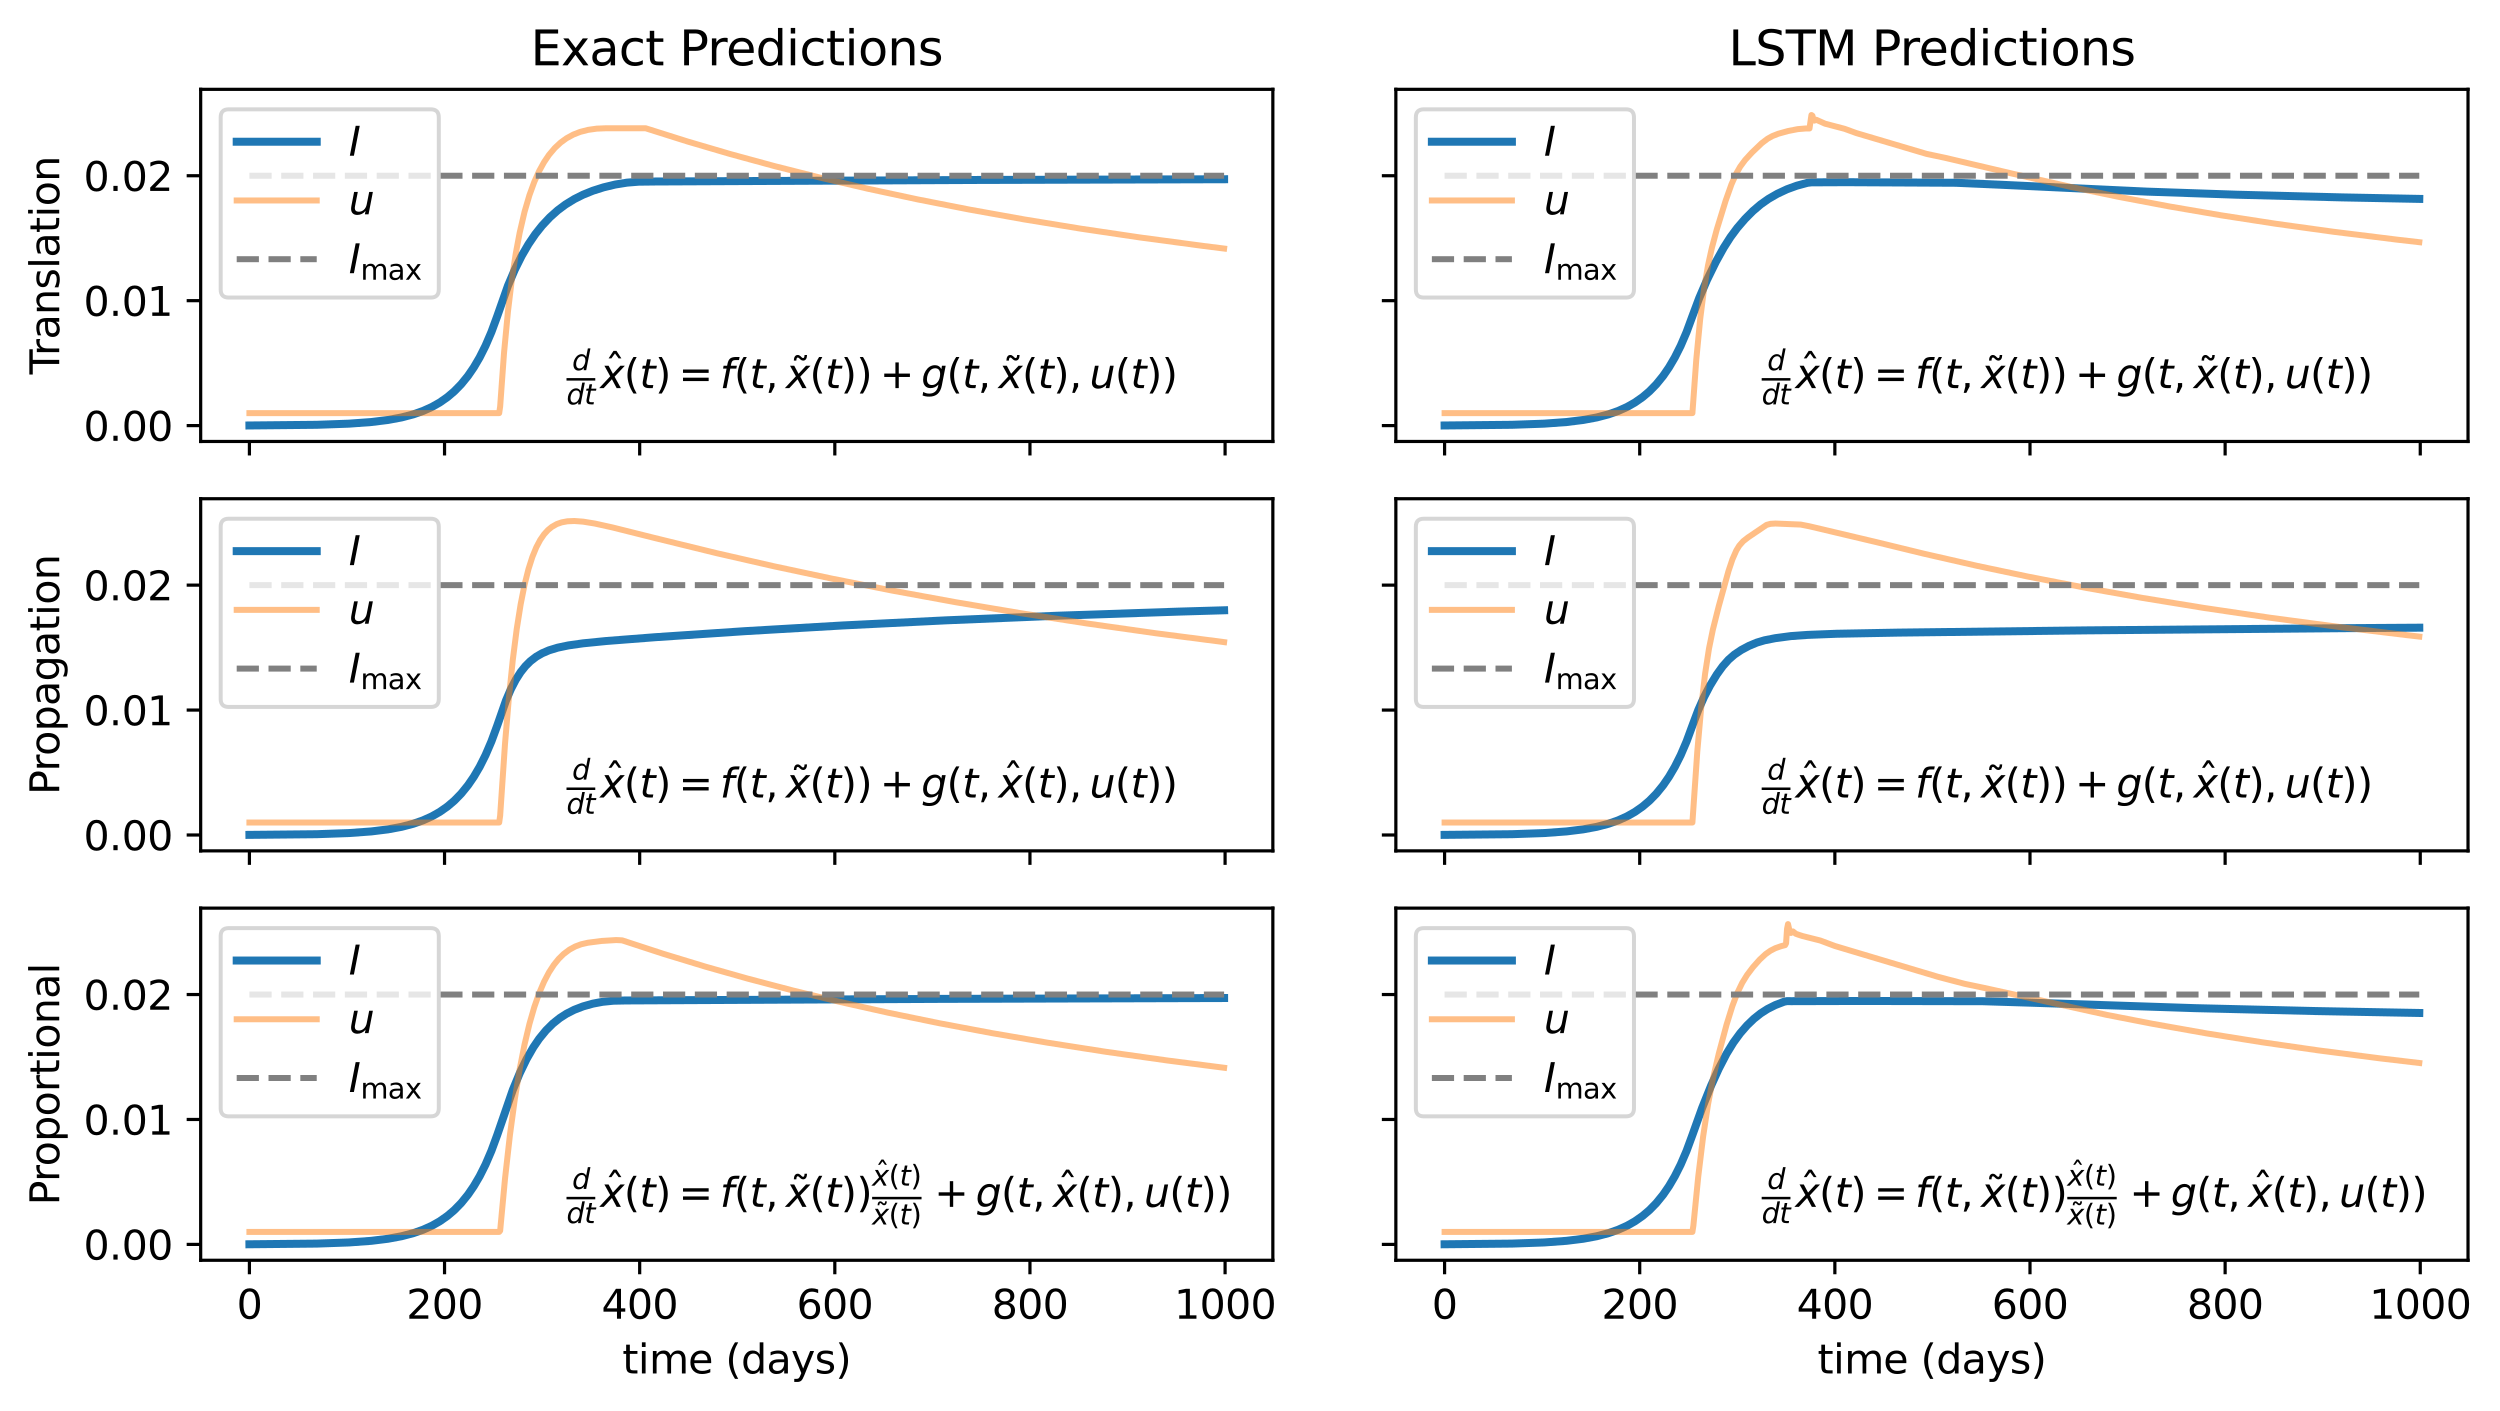 <?xml version="1.0" encoding="utf-8" standalone="no"?>
<!DOCTYPE svg PUBLIC "-//W3C//DTD SVG 1.1//EN"
  "http://www.w3.org/Graphics/SVG/1.1/DTD/svg11.dtd">
<svg xmlns:xlink="http://www.w3.org/1999/xlink" width="624.698pt" height="352.474pt" viewBox="0 0 624.698 352.474" xmlns="http://www.w3.org/2000/svg" version="1.1">
 <defs>
  <style type="text/css">*{stroke-linejoin: round; stroke-linecap: butt}</style>
 </defs>
 <g id="figure_1">
  <g id="patch_1">
   <path d="M 0 352.474 
L 624.698 352.474 
L 624.698 0 
L 0 0 
z
" style="fill: #ffffff"/>
  </g>
  <g id="axes_1">
   <g id="patch_2">
    <path d="M 50.144 110.318 
L 318.057 110.318 
L 318.057 22.318 
L 50.144 22.318 
z
" style="fill: #ffffff"/>
   </g>
   <g id="matplotlib.axis_1">
    <g id="xtick_1">
     <g id="line2d_1">
      <defs>
       <path id="mf771d1ad0d" d="M 0 0 
L 0 3.5 
" style="stroke: #000000; stroke-width: 0.8"/>
      </defs>
      <g>
       <use xlink:href="#mf771d1ad0d" x="62.322" y="110.318" style="stroke: #000000; stroke-width: 0.8"/>
      </g>
     </g>
    </g>
    <g id="xtick_2">
     <g id="line2d_2">
      <g>
       <use xlink:href="#mf771d1ad0d" x="111.082" y="110.318" style="stroke: #000000; stroke-width: 0.8"/>
      </g>
     </g>
    </g>
    <g id="xtick_3">
     <g id="line2d_3">
      <g>
       <use xlink:href="#mf771d1ad0d" x="159.842" y="110.318" style="stroke: #000000; stroke-width: 0.8"/>
      </g>
     </g>
    </g>
    <g id="xtick_4">
     <g id="line2d_4">
      <g>
       <use xlink:href="#mf771d1ad0d" x="208.603" y="110.318" style="stroke: #000000; stroke-width: 0.8"/>
      </g>
     </g>
    </g>
    <g id="xtick_5">
     <g id="line2d_5">
      <g>
       <use xlink:href="#mf771d1ad0d" x="257.363" y="110.318" style="stroke: #000000; stroke-width: 0.8"/>
      </g>
     </g>
    </g>
    <g id="xtick_6">
     <g id="line2d_6">
      <g>
       <use xlink:href="#mf771d1ad0d" x="306.123" y="110.318" style="stroke: #000000; stroke-width: 0.8"/>
      </g>
     </g>
    </g>
   </g>
   <g id="matplotlib.axis_2">
    <g id="ytick_1">
     <g id="line2d_7">
      <defs>
       <path id="m669469ef3f" d="M 0 0 
L -3.5 0 
" style="stroke: #000000; stroke-width: 0.8"/>
      </defs>
      <g>
       <use xlink:href="#m669469ef3f" x="50.144" y="106.35" style="stroke: #000000; stroke-width: 0.8"/>
      </g>
     </g>
     <g id="text_1">
      <!-- 0.00 -->
      <g transform="translate(20.878 110.149) scale(0.1 -0.1)">
       <defs>
        <path id="DejaVuSans-30" d="M 2034 4250 
Q 1547 4250 1301 3770 
Q 1056 3291 1056 2328 
Q 1056 1369 1301 889 
Q 1547 409 2034 409 
Q 2525 409 2770 889 
Q 3016 1369 3016 2328 
Q 3016 3291 2770 3770 
Q 2525 4250 2034 4250 
z
M 2034 4750 
Q 2819 4750 3233 4129 
Q 3647 3509 3647 2328 
Q 3647 1150 3233 529 
Q 2819 -91 2034 -91 
Q 1250 -91 836 529 
Q 422 1150 422 2328 
Q 422 3509 836 4129 
Q 1250 4750 2034 4750 
z
" transform="scale(0.016)"/>
        <path id="DejaVuSans-2e" d="M 684 794 
L 1344 794 
L 1344 0 
L 684 0 
L 684 794 
z
" transform="scale(0.016)"/>
       </defs>
       <use xlink:href="#DejaVuSans-30"/>
       <use xlink:href="#DejaVuSans-2e" x="63.623"/>
       <use xlink:href="#DejaVuSans-30" x="95.41"/>
       <use xlink:href="#DejaVuSans-30" x="159.033"/>
      </g>
     </g>
    </g>
    <g id="ytick_2">
     <g id="line2d_8">
      <g>
       <use xlink:href="#m669469ef3f" x="50.144" y="75.133" style="stroke: #000000; stroke-width: 0.8"/>
      </g>
     </g>
     <g id="text_2">
      <!-- 0.01 -->
      <g transform="translate(20.878 78.932) scale(0.1 -0.1)">
       <defs>
        <path id="DejaVuSans-31" d="M 794 531 
L 1825 531 
L 1825 4091 
L 703 3866 
L 703 4441 
L 1819 4666 
L 2450 4666 
L 2450 531 
L 3481 531 
L 3481 0 
L 794 0 
L 794 531 
z
" transform="scale(0.016)"/>
       </defs>
       <use xlink:href="#DejaVuSans-30"/>
       <use xlink:href="#DejaVuSans-2e" x="63.623"/>
       <use xlink:href="#DejaVuSans-30" x="95.41"/>
       <use xlink:href="#DejaVuSans-31" x="159.033"/>
      </g>
     </g>
    </g>
    <g id="ytick_3">
     <g id="line2d_9">
      <g>
       <use xlink:href="#m669469ef3f" x="50.144" y="43.915" style="stroke: #000000; stroke-width: 0.8"/>
      </g>
     </g>
     <g id="text_3">
      <!-- 0.02 -->
      <g transform="translate(20.878 47.715) scale(0.1 -0.1)">
       <defs>
        <path id="DejaVuSans-32" d="M 1228 531 
L 3431 531 
L 3431 0 
L 469 0 
L 469 531 
Q 828 903 1448 1529 
Q 2069 2156 2228 2338 
Q 2531 2678 2651 2914 
Q 2772 3150 2772 3378 
Q 2772 3750 2511 3984 
Q 2250 4219 1831 4219 
Q 1534 4219 1204 4116 
Q 875 4013 500 3803 
L 500 4441 
Q 881 4594 1212 4672 
Q 1544 4750 1819 4750 
Q 2544 4750 2975 4387 
Q 3406 4025 3406 3419 
Q 3406 3131 3298 2873 
Q 3191 2616 2906 2266 
Q 2828 2175 2409 1742 
Q 1991 1309 1228 531 
z
" transform="scale(0.016)"/>
       </defs>
       <use xlink:href="#DejaVuSans-30"/>
       <use xlink:href="#DejaVuSans-2e" x="63.623"/>
       <use xlink:href="#DejaVuSans-30" x="95.41"/>
       <use xlink:href="#DejaVuSans-32" x="159.033"/>
      </g>
     </g>
    </g>
    <g id="text_4">
     <!-- Translation -->
     <g transform="translate(14.798 93.558) rotate(-90) scale(0.1 -0.1)">
      <defs>
       <path id="DejaVuSans-54" d="M -19 4666 
L 3928 4666 
L 3928 4134 
L 2272 4134 
L 2272 0 
L 1638 0 
L 1638 4134 
L -19 4134 
L -19 4666 
z
" transform="scale(0.016)"/>
       <path id="DejaVuSans-72" d="M 2631 2963 
Q 2534 3019 2420 3045 
Q 2306 3072 2169 3072 
Q 1681 3072 1420 2755 
Q 1159 2438 1159 1844 
L 1159 0 
L 581 0 
L 581 3500 
L 1159 3500 
L 1159 2956 
Q 1341 3275 1631 3429 
Q 1922 3584 2338 3584 
Q 2397 3584 2469 3576 
Q 2541 3569 2628 3553 
L 2631 2963 
z
" transform="scale(0.016)"/>
       <path id="DejaVuSans-61" d="M 2194 1759 
Q 1497 1759 1228 1600 
Q 959 1441 959 1056 
Q 959 750 1161 570 
Q 1363 391 1709 391 
Q 2188 391 2477 730 
Q 2766 1069 2766 1631 
L 2766 1759 
L 2194 1759 
z
M 3341 1997 
L 3341 0 
L 2766 0 
L 2766 531 
Q 2569 213 2275 61 
Q 1981 -91 1556 -91 
Q 1019 -91 701 211 
Q 384 513 384 1019 
Q 384 1609 779 1909 
Q 1175 2209 1959 2209 
L 2766 2209 
L 2766 2266 
Q 2766 2663 2505 2880 
Q 2244 3097 1772 3097 
Q 1472 3097 1187 3025 
Q 903 2953 641 2809 
L 641 3341 
Q 956 3463 1253 3523 
Q 1550 3584 1831 3584 
Q 2591 3584 2966 3190 
Q 3341 2797 3341 1997 
z
" transform="scale(0.016)"/>
       <path id="DejaVuSans-6e" d="M 3513 2113 
L 3513 0 
L 2938 0 
L 2938 2094 
Q 2938 2591 2744 2837 
Q 2550 3084 2163 3084 
Q 1697 3084 1428 2787 
Q 1159 2491 1159 1978 
L 1159 0 
L 581 0 
L 581 3500 
L 1159 3500 
L 1159 2956 
Q 1366 3272 1645 3428 
Q 1925 3584 2291 3584 
Q 2894 3584 3203 3211 
Q 3513 2838 3513 2113 
z
" transform="scale(0.016)"/>
       <path id="DejaVuSans-73" d="M 2834 3397 
L 2834 2853 
Q 2591 2978 2328 3040 
Q 2066 3103 1784 3103 
Q 1356 3103 1142 2972 
Q 928 2841 928 2578 
Q 928 2378 1081 2264 
Q 1234 2150 1697 2047 
L 1894 2003 
Q 2506 1872 2764 1633 
Q 3022 1394 3022 966 
Q 3022 478 2636 193 
Q 2250 -91 1575 -91 
Q 1294 -91 989 -36 
Q 684 19 347 128 
L 347 722 
Q 666 556 975 473 
Q 1284 391 1588 391 
Q 1994 391 2212 530 
Q 2431 669 2431 922 
Q 2431 1156 2273 1281 
Q 2116 1406 1581 1522 
L 1381 1569 
Q 847 1681 609 1914 
Q 372 2147 372 2553 
Q 372 3047 722 3315 
Q 1072 3584 1716 3584 
Q 2034 3584 2315 3537 
Q 2597 3491 2834 3397 
z
" transform="scale(0.016)"/>
       <path id="DejaVuSans-6c" d="M 603 4863 
L 1178 4863 
L 1178 0 
L 603 0 
L 603 4863 
z
" transform="scale(0.016)"/>
       <path id="DejaVuSans-74" d="M 1172 4494 
L 1172 3500 
L 2356 3500 
L 2356 3053 
L 1172 3053 
L 1172 1153 
Q 1172 725 1289 603 
Q 1406 481 1766 481 
L 2356 481 
L 2356 0 
L 1766 0 
Q 1100 0 847 248 
Q 594 497 594 1153 
L 594 3053 
L 172 3053 
L 172 3500 
L 594 3500 
L 594 4494 
L 1172 4494 
z
" transform="scale(0.016)"/>
       <path id="DejaVuSans-69" d="M 603 3500 
L 1178 3500 
L 1178 0 
L 603 0 
L 603 3500 
z
M 603 4863 
L 1178 4863 
L 1178 4134 
L 603 4134 
L 603 4863 
z
" transform="scale(0.016)"/>
       <path id="DejaVuSans-6f" d="M 1959 3097 
Q 1497 3097 1228 2736 
Q 959 2375 959 1747 
Q 959 1119 1226 758 
Q 1494 397 1959 397 
Q 2419 397 2687 759 
Q 2956 1122 2956 1747 
Q 2956 2369 2687 2733 
Q 2419 3097 1959 3097 
z
M 1959 3584 
Q 2709 3584 3137 3096 
Q 3566 2609 3566 1747 
Q 3566 888 3137 398 
Q 2709 -91 1959 -91 
Q 1206 -91 779 398 
Q 353 888 353 1747 
Q 353 2609 779 3096 
Q 1206 3584 1959 3584 
z
" transform="scale(0.016)"/>
      </defs>
      <use xlink:href="#DejaVuSans-54"/>
      <use xlink:href="#DejaVuSans-72" x="46.334"/>
      <use xlink:href="#DejaVuSans-61" x="87.447"/>
      <use xlink:href="#DejaVuSans-6e" x="148.727"/>
      <use xlink:href="#DejaVuSans-73" x="212.105"/>
      <use xlink:href="#DejaVuSans-6c" x="264.205"/>
      <use xlink:href="#DejaVuSans-61" x="291.988"/>
      <use xlink:href="#DejaVuSans-74" x="353.268"/>
      <use xlink:href="#DejaVuSans-69" x="392.477"/>
      <use xlink:href="#DejaVuSans-6f" x="420.26"/>
      <use xlink:href="#DejaVuSans-6e" x="481.441"/>
     </g>
    </g>
   </g>
   <g id="line2d_10">
    <path d="M 62.322 106.318 
L 79.144 106.149 
L 87.189 105.865 
L 92.797 105.455 
L 96.941 104.942 
L 100.355 104.307 
L 103.28 103.538 
L 105.718 102.682 
L 107.913 101.691 
L 109.863 100.589 
L 111.813 99.227 
L 113.52 97.775 
L 115.227 96.029 
L 116.933 93.931 
L 118.396 91.799 
L 119.859 89.306 
L 121.322 86.392 
L 122.784 82.988 
L 124.247 79.013 
L 126.929 71.391 
L 128.636 67.387 
L 130.342 63.961 
L 132.049 61.028 
L 133.755 58.517 
L 135.462 56.369 
L 137.413 54.29 
L 139.363 52.552 
L 141.313 51.099 
L 143.508 49.749 
L 145.702 48.648 
L 148.14 47.663 
L 150.822 46.811 
L 153.747 46.109 
L 156.673 45.638 
L 159.598 45.401 
L 163.743 45.352 
L 243.954 44.97 
L 305.879 44.788 
L 305.879 44.788 
" clip-path="url(#p3d4ddd37e7)" style="fill: none; stroke: #1f77b4; stroke-width: 2; stroke-linecap: square"/>
   </g>
   <g id="line2d_11">
    <path d="M 62.322 103.228 
L 124.735 103.228 
L 124.979 101.564 
L 125.954 88.085 
L 126.929 77.814 
L 127.904 69.778 
L 128.879 63.361 
L 129.855 58.154 
L 131.074 52.925 
L 132.293 48.77 
L 133.512 45.431 
L 134.731 42.726 
L 135.95 40.521 
L 137.169 38.718 
L 138.632 36.982 
L 140.094 35.62 
L 141.557 34.558 
L 143.264 33.626 
L 144.97 32.959 
L 146.921 32.454 
L 149.115 32.144 
L 151.553 32.043 
L 161.305 32.043 
L 171.789 35.354 
L 182.516 38.505 
L 193.487 41.495 
L 204.946 44.387 
L 216.892 47.169 
L 229.326 49.832 
L 242.247 52.371 
L 255.9 54.823 
L 270.041 57.136 
L 284.912 59.344 
L 300.76 61.469 
L 305.879 62.11 
L 305.879 62.11 
" clip-path="url(#p3d4ddd37e7)" style="fill: none; stroke: #ff7f0e; stroke-opacity: 0.5; stroke-width: 1.5; stroke-linecap: square"/>
   </g>
   <g id="line2d_12">
    <path d="M 62.322 43.915 
L 305.879 43.915 
L 305.879 43.915 
" clip-path="url(#p3d4ddd37e7)" style="fill: none; stroke-dasharray: 5.55,2.4; stroke-dashoffset: 0; stroke: #808080; stroke-width: 1.5"/>
   </g>
   <g id="patch_3">
    <path d="M 50.144 110.318 
L 50.144 22.318 
" style="fill: none; stroke: #000000; stroke-width: 0.8; stroke-linejoin: miter; stroke-linecap: square"/>
   </g>
   <g id="patch_4">
    <path d="M 318.057 110.318 
L 318.057 22.318 
" style="fill: none; stroke: #000000; stroke-width: 0.8; stroke-linejoin: miter; stroke-linecap: square"/>
   </g>
   <g id="patch_5">
    <path d="M 50.144 110.318 
L 318.057 110.318 
" style="fill: none; stroke: #000000; stroke-width: 0.8; stroke-linejoin: miter; stroke-linecap: square"/>
   </g>
   <g id="patch_6">
    <path d="M 50.144 22.318 
L 318.057 22.318 
" style="fill: none; stroke: #000000; stroke-width: 0.8; stroke-linejoin: miter; stroke-linecap: square"/>
   </g>
   <g id="text_5">
    <!-- $\frac{d}{dt}\hat{x}(t) = f(t,\tilde{x}(t)) + g(t,\tilde{x}(t), u(t))$ -->
    <g transform="translate(141.557 96.985) scale(0.1 -0.1)">
     <defs>
      <path id="DejaVuSans-Oblique-64" d="M 2675 525 
Q 2444 222 2128 65 
Q 1813 -91 1428 -91 
Q 903 -91 598 267 
Q 294 625 294 1247 
Q 294 1766 478 2236 
Q 663 2706 1013 3078 
Q 1244 3325 1534 3454 
Q 1825 3584 2144 3584 
Q 2481 3584 2739 3421 
Q 2997 3259 3138 2956 
L 3513 4863 
L 4091 4863 
L 3144 0 
L 2566 0 
L 2675 525 
z
M 891 1350 
Q 891 897 1095 644 
Q 1300 391 1663 391 
Q 1931 391 2161 520 
Q 2391 650 2566 903 
Q 2750 1166 2856 1509 
Q 2963 1853 2963 2188 
Q 2963 2622 2758 2865 
Q 2553 3109 2194 3109 
Q 1922 3109 1687 2981 
Q 1453 2853 1288 2613 
Q 1106 2353 998 2009 
Q 891 1666 891 1350 
z
" transform="scale(0.016)"/>
      <path id="DejaVuSans-Oblique-74" d="M 2706 3500 
L 2619 3053 
L 1472 3053 
L 1100 1153 
Q 1081 1047 1072 975 
Q 1063 903 1063 863 
Q 1063 663 1183 572 
Q 1303 481 1569 481 
L 2150 481 
L 2053 0 
L 1503 0 
Q 991 0 739 200 
Q 488 400 488 806 
Q 488 878 497 964 
Q 506 1050 525 1153 
L 897 3053 
L 409 3053 
L 500 3500 
L 978 3500 
L 1172 4494 
L 1747 4494 
L 1556 3500 
L 2706 3500 
z
" transform="scale(0.016)"/>
      <path id="DejaVuSans-302" d="M -1831 5119 
L -1369 5119 
L -603 3944 
L -1038 3944 
L -1600 4709 
L -2163 3944 
L -2597 3944 
L -1831 5119 
z
M -1600 3584 
L -1600 3584 
z
" transform="scale(0.016)"/>
      <path id="DejaVuSans-Oblique-78" d="M 3841 3500 
L 2234 1784 
L 3219 0 
L 2559 0 
L 1819 1388 
L 531 0 
L -166 0 
L 1556 1844 
L 641 3500 
L 1300 3500 
L 1972 2234 
L 3144 3500 
L 3841 3500 
z
" transform="scale(0.016)"/>
      <path id="DejaVuSans-28" d="M 1984 4856 
Q 1566 4138 1362 3434 
Q 1159 2731 1159 2009 
Q 1159 1288 1364 580 
Q 1569 -128 1984 -844 
L 1484 -844 
Q 1016 -109 783 600 
Q 550 1309 550 2009 
Q 550 2706 781 3412 
Q 1013 4119 1484 4856 
L 1984 4856 
z
" transform="scale(0.016)"/>
      <path id="DejaVuSans-29" d="M 513 4856 
L 1013 4856 
Q 1481 4119 1714 3412 
Q 1947 2706 1947 2009 
Q 1947 1309 1714 600 
Q 1481 -109 1013 -844 
L 513 -844 
Q 928 -128 1133 580 
Q 1338 1288 1338 2009 
Q 1338 2731 1133 3434 
Q 928 4138 513 4856 
z
" transform="scale(0.016)"/>
      <path id="DejaVuSans-3d" d="M 678 2906 
L 4684 2906 
L 4684 2381 
L 678 2381 
L 678 2906 
z
M 678 1631 
L 4684 1631 
L 4684 1100 
L 678 1100 
L 678 1631 
z
" transform="scale(0.016)"/>
      <path id="DejaVuSans-Oblique-66" d="M 3059 4863 
L 2969 4384 
L 2419 4384 
Q 2106 4384 1964 4261 
Q 1822 4138 1753 3809 
L 1691 3500 
L 2638 3500 
L 2553 3053 
L 1606 3053 
L 1013 0 
L 434 0 
L 1031 3053 
L 481 3053 
L 563 3500 
L 1113 3500 
L 1159 3744 
Q 1278 4363 1576 4613 
Q 1875 4863 2516 4863 
L 3059 4863 
z
" transform="scale(0.016)"/>
      <path id="DejaVuSans-2c" d="M 750 794 
L 1409 794 
L 1409 256 
L 897 -744 
L 494 -744 
L 750 256 
L 750 794 
z
" transform="scale(0.016)"/>
      <path id="DejaVuSans-303" d="M -1619 4281 
L -1797 4453 
Q -1866 4516 -1917 4545 
Q -1969 4575 -2009 4575 
Q -2128 4575 -2184 4461 
Q -2241 4347 -2247 4091 
L -2638 4091 
Q -2631 4513 -2472 4742 
Q -2313 4972 -2028 4972 
Q -1909 4972 -1809 4928 
Q -1709 4884 -1594 4781 
L -1416 4609 
Q -1347 4547 -1295 4517 
Q -1244 4488 -1203 4488 
Q -1084 4488 -1028 4602 
Q -972 4716 -966 4972 
L -575 4972 
Q -581 4550 -740 4320 
Q -900 4091 -1184 4091 
Q -1303 4091 -1403 4134 
Q -1503 4178 -1619 4281 
z
" transform="scale(0.016)"/>
      <path id="DejaVuSans-2b" d="M 2944 4013 
L 2944 2272 
L 4684 2272 
L 4684 1741 
L 2944 1741 
L 2944 0 
L 2419 0 
L 2419 1741 
L 678 1741 
L 678 2272 
L 2419 2272 
L 2419 4013 
L 2944 4013 
z
" transform="scale(0.016)"/>
      <path id="DejaVuSans-Oblique-67" d="M 3816 3500 
L 3219 434 
Q 3047 -456 2561 -893 
Q 2075 -1331 1253 -1331 
Q 950 -1331 690 -1286 
Q 431 -1241 206 -1147 
L 313 -588 
Q 525 -725 762 -790 
Q 1000 -856 1269 -856 
Q 1816 -856 2167 -557 
Q 2519 -259 2631 300 
L 2681 563 
Q 2441 288 2122 144 
Q 1803 0 1434 0 
Q 903 0 598 351 
Q 294 703 294 1319 
Q 294 1803 478 2267 
Q 663 2731 997 3091 
Q 1219 3328 1514 3456 
Q 1809 3584 2131 3584 
Q 2484 3584 2746 3420 
Q 3009 3256 3138 2956 
L 3238 3500 
L 3816 3500 
z
M 2950 2216 
Q 2950 2641 2750 2872 
Q 2550 3103 2181 3103 
Q 1953 3103 1747 3012 
Q 1541 2922 1394 2759 
Q 1156 2491 1023 2127 
Q 891 1763 891 1375 
Q 891 944 1092 712 
Q 1294 481 1672 481 
Q 2219 481 2584 976 
Q 2950 1472 2950 2216 
z
" transform="scale(0.016)"/>
      <path id="DejaVuSans-Oblique-75" d="M 428 1388 
L 838 3500 
L 1416 3500 
L 1006 1409 
Q 975 1256 961 1147 
Q 947 1038 947 966 
Q 947 700 1109 554 
Q 1272 409 1569 409 
Q 2031 409 2368 721 
Q 2706 1034 2809 1563 
L 3194 3500 
L 3769 3500 
L 3091 0 
L 2516 0 
L 2631 550 
Q 2388 244 2052 76 
Q 1716 -91 1338 -91 
Q 878 -91 622 161 
Q 366 413 366 863 
Q 366 956 381 1097 
Q 397 1238 428 1388 
z
" transform="scale(0.016)"/>
     </defs>
     <use xlink:href="#DejaVuSans-Oblique-64" transform="translate(14 44.811) scale(0.7)"/>
     <use xlink:href="#DejaVuSans-Oblique-64" transform="translate(0 -40.623) scale(0.7)"/>
     <use xlink:href="#DejaVuSans-Oblique-74" transform="translate(44.434 -40.623) scale(0.7)"/>
     <use xlink:href="#DejaVuSans-302" transform="translate(146.753 11.206)"/>
     <use xlink:href="#DejaVuSans-Oblique-78" transform="translate(84.38 0.019)"/>
     <use xlink:href="#DejaVuSans-28" transform="translate(143.56 0.019)"/>
     <use xlink:href="#DejaVuSans-Oblique-74" transform="translate(182.573 0.019)"/>
     <use xlink:href="#DejaVuSans-29" transform="translate(221.782 0.019)"/>
     <use xlink:href="#DejaVuSans-3d" transform="translate(280.278 0.019)"/>
     <use xlink:href="#DejaVuSans-Oblique-66" transform="translate(383.55 0.019)"/>
     <use xlink:href="#DejaVuSans-28" transform="translate(418.755 0.019)"/>
     <use xlink:href="#DejaVuSans-Oblique-74" transform="translate(457.769 0.019)"/>
     <use xlink:href="#DejaVuSans-2c" transform="translate(496.978 0.019)"/>
     <use xlink:href="#DejaVuSans-303" transform="translate(610.261 3.284)"/>
     <use xlink:href="#DejaVuSans-Oblique-78" transform="translate(548.247 0.019)"/>
     <use xlink:href="#DejaVuSans-28" transform="translate(607.427 0.019)"/>
     <use xlink:href="#DejaVuSans-Oblique-74" transform="translate(646.44 0.019)"/>
     <use xlink:href="#DejaVuSans-29" transform="translate(685.649 0.019)"/>
     <use xlink:href="#DejaVuSans-29" transform="translate(724.663 0.019)"/>
     <use xlink:href="#DejaVuSans-2b" transform="translate(783.159 0.019)"/>
     <use xlink:href="#DejaVuSans-Oblique-67" transform="translate(886.431 0.019)"/>
     <use xlink:href="#DejaVuSans-28" transform="translate(949.907 0.019)"/>
     <use xlink:href="#DejaVuSans-Oblique-74" transform="translate(988.921 0.019)"/>
     <use xlink:href="#DejaVuSans-2c" transform="translate(1028.13 0.019)"/>
     <use xlink:href="#DejaVuSans-303" transform="translate(1141.413 3.284)"/>
     <use xlink:href="#DejaVuSans-Oblique-78" transform="translate(1079.399 0.019)"/>
     <use xlink:href="#DejaVuSans-28" transform="translate(1138.579 0.019)"/>
     <use xlink:href="#DejaVuSans-Oblique-74" transform="translate(1177.593 0.019)"/>
     <use xlink:href="#DejaVuSans-29" transform="translate(1216.802 0.019)"/>
     <use xlink:href="#DejaVuSans-2c" transform="translate(1255.815 0.019)"/>
     <use xlink:href="#DejaVuSans-Oblique-75" transform="translate(1307.085 0.019)"/>
     <use xlink:href="#DejaVuSans-28" transform="translate(1370.464 0.019)"/>
     <use xlink:href="#DejaVuSans-Oblique-74" transform="translate(1409.478 0.019)"/>
     <use xlink:href="#DejaVuSans-29" transform="translate(1448.687 0.019)"/>
     <use xlink:href="#DejaVuSans-29" transform="translate(1487.7 0.019)"/>
     <path d="M 0 18.816 
L 0 25.066 
L 71.88 25.066 
L 71.88 18.816 
L 0 18.816 
z
"/>
    </g>
   </g>
   <g id="text_6">
    <!-- Exact Predictions -->
    <g transform="translate(132.593 16.318) scale(0.12 -0.12)">
     <defs>
      <path id="DejaVuSans-45" d="M 628 4666 
L 3578 4666 
L 3578 4134 
L 1259 4134 
L 1259 2753 
L 3481 2753 
L 3481 2222 
L 1259 2222 
L 1259 531 
L 3634 531 
L 3634 0 
L 628 0 
L 628 4666 
z
" transform="scale(0.016)"/>
      <path id="DejaVuSans-78" d="M 3513 3500 
L 2247 1797 
L 3578 0 
L 2900 0 
L 1881 1375 
L 863 0 
L 184 0 
L 1544 1831 
L 300 3500 
L 978 3500 
L 1906 2253 
L 2834 3500 
L 3513 3500 
z
" transform="scale(0.016)"/>
      <path id="DejaVuSans-63" d="M 3122 3366 
L 3122 2828 
Q 2878 2963 2633 3030 
Q 2388 3097 2138 3097 
Q 1578 3097 1268 2742 
Q 959 2388 959 1747 
Q 959 1106 1268 751 
Q 1578 397 2138 397 
Q 2388 397 2633 464 
Q 2878 531 3122 666 
L 3122 134 
Q 2881 22 2623 -34 
Q 2366 -91 2075 -91 
Q 1284 -91 818 406 
Q 353 903 353 1747 
Q 353 2603 823 3093 
Q 1294 3584 2113 3584 
Q 2378 3584 2631 3529 
Q 2884 3475 3122 3366 
z
" transform="scale(0.016)"/>
      <path id="DejaVuSans-20" transform="scale(0.016)"/>
      <path id="DejaVuSans-50" d="M 1259 4147 
L 1259 2394 
L 2053 2394 
Q 2494 2394 2734 2622 
Q 2975 2850 2975 3272 
Q 2975 3691 2734 3919 
Q 2494 4147 2053 4147 
L 1259 4147 
z
M 628 4666 
L 2053 4666 
Q 2838 4666 3239 4311 
Q 3641 3956 3641 3272 
Q 3641 2581 3239 2228 
Q 2838 1875 2053 1875 
L 1259 1875 
L 1259 0 
L 628 0 
L 628 4666 
z
" transform="scale(0.016)"/>
      <path id="DejaVuSans-65" d="M 3597 1894 
L 3597 1613 
L 953 1613 
Q 991 1019 1311 708 
Q 1631 397 2203 397 
Q 2534 397 2845 478 
Q 3156 559 3463 722 
L 3463 178 
Q 3153 47 2828 -22 
Q 2503 -91 2169 -91 
Q 1331 -91 842 396 
Q 353 884 353 1716 
Q 353 2575 817 3079 
Q 1281 3584 2069 3584 
Q 2775 3584 3186 3129 
Q 3597 2675 3597 1894 
z
M 3022 2063 
Q 3016 2534 2758 2815 
Q 2500 3097 2075 3097 
Q 1594 3097 1305 2825 
Q 1016 2553 972 2059 
L 3022 2063 
z
" transform="scale(0.016)"/>
      <path id="DejaVuSans-64" d="M 2906 2969 
L 2906 4863 
L 3481 4863 
L 3481 0 
L 2906 0 
L 2906 525 
Q 2725 213 2448 61 
Q 2172 -91 1784 -91 
Q 1150 -91 751 415 
Q 353 922 353 1747 
Q 353 2572 751 3078 
Q 1150 3584 1784 3584 
Q 2172 3584 2448 3432 
Q 2725 3281 2906 2969 
z
M 947 1747 
Q 947 1113 1208 752 
Q 1469 391 1925 391 
Q 2381 391 2643 752 
Q 2906 1113 2906 1747 
Q 2906 2381 2643 2742 
Q 2381 3103 1925 3103 
Q 1469 3103 1208 2742 
Q 947 2381 947 1747 
z
" transform="scale(0.016)"/>
     </defs>
     <use xlink:href="#DejaVuSans-45"/>
     <use xlink:href="#DejaVuSans-78" x="63.184"/>
     <use xlink:href="#DejaVuSans-61" x="122.363"/>
     <use xlink:href="#DejaVuSans-63" x="183.643"/>
     <use xlink:href="#DejaVuSans-74" x="238.623"/>
     <use xlink:href="#DejaVuSans-20" x="277.832"/>
     <use xlink:href="#DejaVuSans-50" x="309.619"/>
     <use xlink:href="#DejaVuSans-72" x="368.172"/>
     <use xlink:href="#DejaVuSans-65" x="407.035"/>
     <use xlink:href="#DejaVuSans-64" x="468.559"/>
     <use xlink:href="#DejaVuSans-69" x="532.035"/>
     <use xlink:href="#DejaVuSans-63" x="559.818"/>
     <use xlink:href="#DejaVuSans-74" x="614.799"/>
     <use xlink:href="#DejaVuSans-69" x="654.008"/>
     <use xlink:href="#DejaVuSans-6f" x="681.791"/>
     <use xlink:href="#DejaVuSans-6e" x="742.973"/>
     <use xlink:href="#DejaVuSans-73" x="806.352"/>
    </g>
   </g>
   <g id="legend_1">
    <g id="patch_7">
     <path d="M 57.144 74.353 
L 107.644 74.353 
Q 109.644 74.353 109.644 72.353 
L 109.644 29.318 
Q 109.644 27.318 107.644 27.318 
L 57.144 27.318 
Q 55.144 27.318 55.144 29.318 
L 55.144 72.353 
Q 55.144 74.353 57.144 74.353 
z
" style="fill: #ffffff; opacity: 0.8; stroke: #cccccc; stroke-linejoin: miter"/>
    </g>
    <g id="line2d_13">
     <path d="M 59.144 35.417 
L 69.144 35.417 
L 79.144 35.417 
" style="fill: none; stroke: #1f77b4; stroke-width: 2; stroke-linecap: square"/>
    </g>
    <g id="text_7">
     <!-- $I$ -->
     <g transform="translate(87.144 38.917) scale(0.1 -0.1)">
      <defs>
       <path id="DejaVuSans-Oblique-49" d="M 1081 4666 
L 1716 4666 
L 806 0 
L 172 0 
L 1081 4666 
z
" transform="scale(0.016)"/>
      </defs>
      <use xlink:href="#DejaVuSans-Oblique-49" transform="translate(0 0.094)"/>
     </g>
    </g>
    <g id="line2d_14">
     <path d="M 59.144 50.095 
L 69.144 50.095 
L 79.144 50.095 
" style="fill: none; stroke: #ff7f0e; stroke-opacity: 0.5; stroke-width: 1.5; stroke-linecap: square"/>
    </g>
    <g id="text_8">
     <!-- $u$ -->
     <g transform="translate(87.144 53.595) scale(0.1 -0.1)">
      <use xlink:href="#DejaVuSans-Oblique-75" transform="translate(0 0.312)"/>
     </g>
    </g>
    <g id="line2d_15">
     <path d="M 59.144 64.773 
L 69.144 64.773 
L 79.144 64.773 
" style="fill: none; stroke-dasharray: 5.55,2.4; stroke-dashoffset: 0; stroke: #808080; stroke-width: 1.5"/>
    </g>
    <g id="text_9">
     <!-- $I_{\max}$ -->
     <g transform="translate(87.144 68.273) scale(0.1 -0.1)">
      <defs>
       <path id="DejaVuSans-6d" d="M 3328 2828 
Q 3544 3216 3844 3400 
Q 4144 3584 4550 3584 
Q 5097 3584 5394 3201 
Q 5691 2819 5691 2113 
L 5691 0 
L 5113 0 
L 5113 2094 
Q 5113 2597 4934 2840 
Q 4756 3084 4391 3084 
Q 3944 3084 3684 2787 
Q 3425 2491 3425 1978 
L 3425 0 
L 2847 0 
L 2847 2094 
Q 2847 2600 2669 2842 
Q 2491 3084 2119 3084 
Q 1678 3084 1418 2786 
Q 1159 2488 1159 1978 
L 1159 0 
L 581 0 
L 581 3500 
L 1159 3500 
L 1159 2956 
Q 1356 3278 1631 3431 
Q 1906 3584 2284 3584 
Q 2666 3584 2933 3390 
Q 3200 3197 3328 2828 
z
" transform="scale(0.016)"/>
      </defs>
      <use xlink:href="#DejaVuSans-Oblique-49" transform="translate(0 0.094)"/>
      <use xlink:href="#DejaVuSans-6d" transform="translate(29.492 -16.312) scale(0.7)"/>
      <use xlink:href="#DejaVuSans-61" transform="translate(97.681 -16.312) scale(0.7)"/>
      <use xlink:href="#DejaVuSans-78" transform="translate(140.576 -16.312) scale(0.7)"/>
     </g>
    </g>
   </g>
  </g>
  <g id="axes_2">
   <g id="patch_8">
    <path d="M 348.794 110.318 
L 616.707 110.318 
L 616.707 22.318 
L 348.794 22.318 
z
" style="fill: #ffffff"/>
   </g>
   <g id="matplotlib.axis_3">
    <g id="xtick_7">
     <g id="line2d_16">
      <g>
       <use xlink:href="#mf771d1ad0d" x="360.972" y="110.318" style="stroke: #000000; stroke-width: 0.8"/>
      </g>
     </g>
    </g>
    <g id="xtick_8">
     <g id="line2d_17">
      <g>
       <use xlink:href="#mf771d1ad0d" x="409.732" y="110.318" style="stroke: #000000; stroke-width: 0.8"/>
      </g>
     </g>
    </g>
    <g id="xtick_9">
     <g id="line2d_18">
      <g>
       <use xlink:href="#mf771d1ad0d" x="458.492" y="110.318" style="stroke: #000000; stroke-width: 0.8"/>
      </g>
     </g>
    </g>
    <g id="xtick_10">
     <g id="line2d_19">
      <g>
       <use xlink:href="#mf771d1ad0d" x="507.253" y="110.318" style="stroke: #000000; stroke-width: 0.8"/>
      </g>
     </g>
    </g>
    <g id="xtick_11">
     <g id="line2d_20">
      <g>
       <use xlink:href="#mf771d1ad0d" x="556.013" y="110.318" style="stroke: #000000; stroke-width: 0.8"/>
      </g>
     </g>
    </g>
    <g id="xtick_12">
     <g id="line2d_21">
      <g>
       <use xlink:href="#mf771d1ad0d" x="604.773" y="110.318" style="stroke: #000000; stroke-width: 0.8"/>
      </g>
     </g>
    </g>
   </g>
   <g id="matplotlib.axis_4">
    <g id="ytick_4">
     <g id="line2d_22">
      <g>
       <use xlink:href="#m669469ef3f" x="348.794" y="106.35" style="stroke: #000000; stroke-width: 0.8"/>
      </g>
     </g>
    </g>
    <g id="ytick_5">
     <g id="line2d_23">
      <g>
       <use xlink:href="#m669469ef3f" x="348.794" y="75.133" style="stroke: #000000; stroke-width: 0.8"/>
      </g>
     </g>
    </g>
    <g id="ytick_6">
     <g id="line2d_24">
      <g>
       <use xlink:href="#m669469ef3f" x="348.794" y="43.915" style="stroke: #000000; stroke-width: 0.8"/>
      </g>
     </g>
    </g>
   </g>
   <g id="line2d_25">
    <path d="M 360.972 106.318 
L 377.794 106.149 
L 385.839 105.865 
L 391.447 105.455 
L 395.591 104.942 
L 399.005 104.307 
L 401.93 103.538 
L 404.368 102.682 
L 406.563 101.691 
L 408.513 100.589 
L 410.463 99.227 
L 412.17 97.775 
L 413.877 96.029 
L 415.583 93.931 
L 417.046 91.799 
L 418.509 89.306 
L 419.972 86.392 
L 421.434 82.988 
L 422.897 79.013 
L 424.604 74.456 
L 426.554 69.935 
L 428.748 65.455 
L 430.699 61.93 
L 432.405 59.252 
L 434.112 56.951 
L 436.063 54.688 
L 438.013 52.732 
L 439.963 51.071 
L 441.914 49.696 
L 444.108 48.428 
L 446.546 47.289 
L 448.984 46.403 
L 451.666 45.677 
L 452.641 45.564 
L 454.348 45.558 
L 461.418 45.526 
L 488.724 45.671 
L 499.695 46.152 
L 536.509 47.884 
L 558.938 48.653 
L 585.269 49.325 
L 604.529 49.701 
L 604.529 49.701 
" clip-path="url(#pe46a12e46d)" style="fill: none; stroke: #1f77b4; stroke-width: 2; stroke-linecap: square"/>
   </g>
   <g id="line2d_26">
    <path d="M 360.972 103.228 
L 422.897 103.228 
L 423.872 89.775 
L 424.848 79.66 
L 425.823 72.057 
L 426.798 66.322 
L 427.773 61.879 
L 428.992 57.337 
L 431.186 50.195 
L 432.649 46.075 
L 433.868 43.337 
L 434.844 41.638 
L 436.063 39.986 
L 437.769 38.123 
L 440.207 35.787 
L 441.67 34.678 
L 442.889 33.998 
L 444.352 33.422 
L 446.79 32.743 
L 449.228 32.267 
L 451.178 32.107 
L 452.153 32.097 
L 452.641 28.742 
L 452.885 28.915 
L 453.129 29.757 
L 453.372 30.135 
L 453.86 29.934 
L 456.054 30.912 
L 460.93 32.189 
L 463.856 33.254 
L 481.41 38.456 
L 486.042 39.436 
L 502.864 43.395 
L 517.248 46.659 
L 529.195 49.146 
L 542.116 51.593 
L 555.038 53.806 
L 568.691 55.915 
L 583.075 57.912 
L 599.166 59.907 
L 604.529 60.522 
L 604.529 60.522 
" clip-path="url(#pe46a12e46d)" style="fill: none; stroke: #ff7f0e; stroke-opacity: 0.5; stroke-width: 1.5; stroke-linecap: square"/>
   </g>
   <g id="line2d_27">
    <path d="M 360.972 43.915 
L 604.529 43.915 
L 604.529 43.915 
" clip-path="url(#pe46a12e46d)" style="fill: none; stroke-dasharray: 5.55,2.4; stroke-dashoffset: 0; stroke: #808080; stroke-width: 1.5"/>
   </g>
   <g id="patch_9">
    <path d="M 348.794 110.318 
L 348.794 22.318 
" style="fill: none; stroke: #000000; stroke-width: 0.8; stroke-linejoin: miter; stroke-linecap: square"/>
   </g>
   <g id="patch_10">
    <path d="M 616.707 110.318 
L 616.707 22.318 
" style="fill: none; stroke: #000000; stroke-width: 0.8; stroke-linejoin: miter; stroke-linecap: square"/>
   </g>
   <g id="patch_11">
    <path d="M 348.794 110.318 
L 616.707 110.318 
" style="fill: none; stroke: #000000; stroke-width: 0.8; stroke-linejoin: miter; stroke-linecap: square"/>
   </g>
   <g id="patch_12">
    <path d="M 348.794 22.318 
L 616.707 22.318 
" style="fill: none; stroke: #000000; stroke-width: 0.8; stroke-linejoin: miter; stroke-linecap: square"/>
   </g>
   <g id="text_10">
    <!-- $\frac{d}{dt}\hat{x}(t) = f(t,\tilde{x}(t)) + g(t,\tilde{x}(t), u(t))$ -->
    <g transform="translate(440.207 96.985) scale(0.1 -0.1)">
     <use xlink:href="#DejaVuSans-Oblique-64" transform="translate(14 44.811) scale(0.7)"/>
     <use xlink:href="#DejaVuSans-Oblique-64" transform="translate(0 -40.623) scale(0.7)"/>
     <use xlink:href="#DejaVuSans-Oblique-74" transform="translate(44.434 -40.623) scale(0.7)"/>
     <use xlink:href="#DejaVuSans-302" transform="translate(146.753 11.206)"/>
     <use xlink:href="#DejaVuSans-Oblique-78" transform="translate(84.38 0.019)"/>
     <use xlink:href="#DejaVuSans-28" transform="translate(143.56 0.019)"/>
     <use xlink:href="#DejaVuSans-Oblique-74" transform="translate(182.573 0.019)"/>
     <use xlink:href="#DejaVuSans-29" transform="translate(221.782 0.019)"/>
     <use xlink:href="#DejaVuSans-3d" transform="translate(280.278 0.019)"/>
     <use xlink:href="#DejaVuSans-Oblique-66" transform="translate(383.55 0.019)"/>
     <use xlink:href="#DejaVuSans-28" transform="translate(418.755 0.019)"/>
     <use xlink:href="#DejaVuSans-Oblique-74" transform="translate(457.769 0.019)"/>
     <use xlink:href="#DejaVuSans-2c" transform="translate(496.978 0.019)"/>
     <use xlink:href="#DejaVuSans-303" transform="translate(610.261 3.284)"/>
     <use xlink:href="#DejaVuSans-Oblique-78" transform="translate(548.247 0.019)"/>
     <use xlink:href="#DejaVuSans-28" transform="translate(607.427 0.019)"/>
     <use xlink:href="#DejaVuSans-Oblique-74" transform="translate(646.44 0.019)"/>
     <use xlink:href="#DejaVuSans-29" transform="translate(685.649 0.019)"/>
     <use xlink:href="#DejaVuSans-29" transform="translate(724.663 0.019)"/>
     <use xlink:href="#DejaVuSans-2b" transform="translate(783.159 0.019)"/>
     <use xlink:href="#DejaVuSans-Oblique-67" transform="translate(886.431 0.019)"/>
     <use xlink:href="#DejaVuSans-28" transform="translate(949.907 0.019)"/>
     <use xlink:href="#DejaVuSans-Oblique-74" transform="translate(988.921 0.019)"/>
     <use xlink:href="#DejaVuSans-2c" transform="translate(1028.13 0.019)"/>
     <use xlink:href="#DejaVuSans-303" transform="translate(1141.413 3.284)"/>
     <use xlink:href="#DejaVuSans-Oblique-78" transform="translate(1079.399 0.019)"/>
     <use xlink:href="#DejaVuSans-28" transform="translate(1138.579 0.019)"/>
     <use xlink:href="#DejaVuSans-Oblique-74" transform="translate(1177.593 0.019)"/>
     <use xlink:href="#DejaVuSans-29" transform="translate(1216.802 0.019)"/>
     <use xlink:href="#DejaVuSans-2c" transform="translate(1255.815 0.019)"/>
     <use xlink:href="#DejaVuSans-Oblique-75" transform="translate(1307.085 0.019)"/>
     <use xlink:href="#DejaVuSans-28" transform="translate(1370.464 0.019)"/>
     <use xlink:href="#DejaVuSans-Oblique-74" transform="translate(1409.478 0.019)"/>
     <use xlink:href="#DejaVuSans-29" transform="translate(1448.687 0.019)"/>
     <use xlink:href="#DejaVuSans-29" transform="translate(1487.7 0.019)"/>
     <path d="M 0 18.816 
L 0 25.066 
L 71.88 25.066 
L 71.88 18.816 
L 0 18.816 
z
"/>
    </g>
   </g>
   <g id="text_11">
    <!-- LSTM Predictions -->
    <g transform="translate(431.92 16.318) scale(0.12 -0.12)">
     <defs>
      <path id="DejaVuSans-4c" d="M 628 4666 
L 1259 4666 
L 1259 531 
L 3531 531 
L 3531 0 
L 628 0 
L 628 4666 
z
" transform="scale(0.016)"/>
      <path id="DejaVuSans-53" d="M 3425 4513 
L 3425 3897 
Q 3066 4069 2747 4153 
Q 2428 4238 2131 4238 
Q 1616 4238 1336 4038 
Q 1056 3838 1056 3469 
Q 1056 3159 1242 3001 
Q 1428 2844 1947 2747 
L 2328 2669 
Q 3034 2534 3370 2195 
Q 3706 1856 3706 1288 
Q 3706 609 3251 259 
Q 2797 -91 1919 -91 
Q 1588 -91 1214 -16 
Q 841 59 441 206 
L 441 856 
Q 825 641 1194 531 
Q 1563 422 1919 422 
Q 2459 422 2753 634 
Q 3047 847 3047 1241 
Q 3047 1584 2836 1778 
Q 2625 1972 2144 2069 
L 1759 2144 
Q 1053 2284 737 2584 
Q 422 2884 422 3419 
Q 422 4038 858 4394 
Q 1294 4750 2059 4750 
Q 2388 4750 2728 4690 
Q 3069 4631 3425 4513 
z
" transform="scale(0.016)"/>
      <path id="DejaVuSans-4d" d="M 628 4666 
L 1569 4666 
L 2759 1491 
L 3956 4666 
L 4897 4666 
L 4897 0 
L 4281 0 
L 4281 4097 
L 3078 897 
L 2444 897 
L 1241 4097 
L 1241 0 
L 628 0 
L 628 4666 
z
" transform="scale(0.016)"/>
     </defs>
     <use xlink:href="#DejaVuSans-4c"/>
     <use xlink:href="#DejaVuSans-53" x="55.713"/>
     <use xlink:href="#DejaVuSans-54" x="119.189"/>
     <use xlink:href="#DejaVuSans-4d" x="180.273"/>
     <use xlink:href="#DejaVuSans-20" x="266.553"/>
     <use xlink:href="#DejaVuSans-50" x="298.34"/>
     <use xlink:href="#DejaVuSans-72" x="356.893"/>
     <use xlink:href="#DejaVuSans-65" x="395.756"/>
     <use xlink:href="#DejaVuSans-64" x="457.279"/>
     <use xlink:href="#DejaVuSans-69" x="520.756"/>
     <use xlink:href="#DejaVuSans-63" x="548.539"/>
     <use xlink:href="#DejaVuSans-74" x="603.52"/>
     <use xlink:href="#DejaVuSans-69" x="642.729"/>
     <use xlink:href="#DejaVuSans-6f" x="670.512"/>
     <use xlink:href="#DejaVuSans-6e" x="731.693"/>
     <use xlink:href="#DejaVuSans-73" x="795.072"/>
    </g>
   </g>
   <g id="legend_2">
    <g id="patch_13">
     <path d="M 355.794 74.353 
L 406.294 74.353 
Q 408.294 74.353 408.294 72.353 
L 408.294 29.318 
Q 408.294 27.318 406.294 27.318 
L 355.794 27.318 
Q 353.794 27.318 353.794 29.318 
L 353.794 72.353 
Q 353.794 74.353 355.794 74.353 
z
" style="fill: #ffffff; opacity: 0.8; stroke: #cccccc; stroke-linejoin: miter"/>
    </g>
    <g id="line2d_28">
     <path d="M 357.794 35.417 
L 367.794 35.417 
L 377.794 35.417 
" style="fill: none; stroke: #1f77b4; stroke-width: 2; stroke-linecap: square"/>
    </g>
    <g id="text_12">
     <!-- $I$ -->
     <g transform="translate(385.794 38.917) scale(0.1 -0.1)">
      <use xlink:href="#DejaVuSans-Oblique-49" transform="translate(0 0.094)"/>
     </g>
    </g>
    <g id="line2d_29">
     <path d="M 357.794 50.095 
L 367.794 50.095 
L 377.794 50.095 
" style="fill: none; stroke: #ff7f0e; stroke-opacity: 0.5; stroke-width: 1.5; stroke-linecap: square"/>
    </g>
    <g id="text_13">
     <!-- $u$ -->
     <g transform="translate(385.794 53.595) scale(0.1 -0.1)">
      <use xlink:href="#DejaVuSans-Oblique-75" transform="translate(0 0.312)"/>
     </g>
    </g>
    <g id="line2d_30">
     <path d="M 357.794 64.773 
L 367.794 64.773 
L 377.794 64.773 
" style="fill: none; stroke-dasharray: 5.55,2.4; stroke-dashoffset: 0; stroke: #808080; stroke-width: 1.5"/>
    </g>
    <g id="text_14">
     <!-- $I_{\max}$ -->
     <g transform="translate(385.794 68.273) scale(0.1 -0.1)">
      <use xlink:href="#DejaVuSans-Oblique-49" transform="translate(0 0.094)"/>
      <use xlink:href="#DejaVuSans-6d" transform="translate(29.492 -16.312) scale(0.7)"/>
      <use xlink:href="#DejaVuSans-61" transform="translate(97.681 -16.312) scale(0.7)"/>
      <use xlink:href="#DejaVuSans-78" transform="translate(140.576 -16.312) scale(0.7)"/>
     </g>
    </g>
   </g>
  </g>
  <g id="axes_3">
   <g id="patch_14">
    <path d="M 50.144 212.618 
L 318.057 212.618 
L 318.057 124.618 
L 50.144 124.618 
z
" style="fill: #ffffff"/>
   </g>
   <g id="matplotlib.axis_5">
    <g id="xtick_13">
     <g id="line2d_31">
      <g>
       <use xlink:href="#mf771d1ad0d" x="62.322" y="212.618" style="stroke: #000000; stroke-width: 0.8"/>
      </g>
     </g>
    </g>
    <g id="xtick_14">
     <g id="line2d_32">
      <g>
       <use xlink:href="#mf771d1ad0d" x="111.082" y="212.618" style="stroke: #000000; stroke-width: 0.8"/>
      </g>
     </g>
    </g>
    <g id="xtick_15">
     <g id="line2d_33">
      <g>
       <use xlink:href="#mf771d1ad0d" x="159.842" y="212.618" style="stroke: #000000; stroke-width: 0.8"/>
      </g>
     </g>
    </g>
    <g id="xtick_16">
     <g id="line2d_34">
      <g>
       <use xlink:href="#mf771d1ad0d" x="208.603" y="212.618" style="stroke: #000000; stroke-width: 0.8"/>
      </g>
     </g>
    </g>
    <g id="xtick_17">
     <g id="line2d_35">
      <g>
       <use xlink:href="#mf771d1ad0d" x="257.363" y="212.618" style="stroke: #000000; stroke-width: 0.8"/>
      </g>
     </g>
    </g>
    <g id="xtick_18">
     <g id="line2d_36">
      <g>
       <use xlink:href="#mf771d1ad0d" x="306.123" y="212.618" style="stroke: #000000; stroke-width: 0.8"/>
      </g>
     </g>
    </g>
   </g>
   <g id="matplotlib.axis_6">
    <g id="ytick_7">
     <g id="line2d_37">
      <g>
       <use xlink:href="#m669469ef3f" x="50.144" y="208.65" style="stroke: #000000; stroke-width: 0.8"/>
      </g>
     </g>
     <g id="text_15">
      <!-- 0.00 -->
      <g transform="translate(20.878 212.449) scale(0.1 -0.1)">
       <use xlink:href="#DejaVuSans-30"/>
       <use xlink:href="#DejaVuSans-2e" x="63.623"/>
       <use xlink:href="#DejaVuSans-30" x="95.41"/>
       <use xlink:href="#DejaVuSans-30" x="159.033"/>
      </g>
     </g>
    </g>
    <g id="ytick_8">
     <g id="line2d_38">
      <g>
       <use xlink:href="#m669469ef3f" x="50.144" y="177.433" style="stroke: #000000; stroke-width: 0.8"/>
      </g>
     </g>
     <g id="text_16">
      <!-- 0.01 -->
      <g transform="translate(20.878 181.232) scale(0.1 -0.1)">
       <use xlink:href="#DejaVuSans-30"/>
       <use xlink:href="#DejaVuSans-2e" x="63.623"/>
       <use xlink:href="#DejaVuSans-30" x="95.41"/>
       <use xlink:href="#DejaVuSans-31" x="159.033"/>
      </g>
     </g>
    </g>
    <g id="ytick_9">
     <g id="line2d_39">
      <g>
       <use xlink:href="#m669469ef3f" x="50.144" y="146.215" style="stroke: #000000; stroke-width: 0.8"/>
      </g>
     </g>
     <g id="text_17">
      <!-- 0.02 -->
      <g transform="translate(20.878 150.015) scale(0.1 -0.1)">
       <use xlink:href="#DejaVuSans-30"/>
       <use xlink:href="#DejaVuSans-2e" x="63.623"/>
       <use xlink:href="#DejaVuSans-30" x="95.41"/>
       <use xlink:href="#DejaVuSans-32" x="159.033"/>
      </g>
     </g>
    </g>
    <g id="text_18">
     <!-- Propagation -->
     <g transform="translate(14.798 198.602) rotate(-90) scale(0.1 -0.1)">
      <defs>
       <path id="DejaVuSans-70" d="M 1159 525 
L 1159 -1331 
L 581 -1331 
L 581 3500 
L 1159 3500 
L 1159 2969 
Q 1341 3281 1617 3432 
Q 1894 3584 2278 3584 
Q 2916 3584 3314 3078 
Q 3713 2572 3713 1747 
Q 3713 922 3314 415 
Q 2916 -91 2278 -91 
Q 1894 -91 1617 61 
Q 1341 213 1159 525 
z
M 3116 1747 
Q 3116 2381 2855 2742 
Q 2594 3103 2138 3103 
Q 1681 3103 1420 2742 
Q 1159 2381 1159 1747 
Q 1159 1113 1420 752 
Q 1681 391 2138 391 
Q 2594 391 2855 752 
Q 3116 1113 3116 1747 
z
" transform="scale(0.016)"/>
       <path id="DejaVuSans-67" d="M 2906 1791 
Q 2906 2416 2648 2759 
Q 2391 3103 1925 3103 
Q 1463 3103 1205 2759 
Q 947 2416 947 1791 
Q 947 1169 1205 825 
Q 1463 481 1925 481 
Q 2391 481 2648 825 
Q 2906 1169 2906 1791 
z
M 3481 434 
Q 3481 -459 3084 -895 
Q 2688 -1331 1869 -1331 
Q 1566 -1331 1297 -1286 
Q 1028 -1241 775 -1147 
L 775 -588 
Q 1028 -725 1275 -790 
Q 1522 -856 1778 -856 
Q 2344 -856 2625 -561 
Q 2906 -266 2906 331 
L 2906 616 
Q 2728 306 2450 153 
Q 2172 0 1784 0 
Q 1141 0 747 490 
Q 353 981 353 1791 
Q 353 2603 747 3093 
Q 1141 3584 1784 3584 
Q 2172 3584 2450 3431 
Q 2728 3278 2906 2969 
L 2906 3500 
L 3481 3500 
L 3481 434 
z
" transform="scale(0.016)"/>
      </defs>
      <use xlink:href="#DejaVuSans-50"/>
      <use xlink:href="#DejaVuSans-72" x="58.553"/>
      <use xlink:href="#DejaVuSans-6f" x="97.416"/>
      <use xlink:href="#DejaVuSans-70" x="158.598"/>
      <use xlink:href="#DejaVuSans-61" x="222.074"/>
      <use xlink:href="#DejaVuSans-67" x="283.354"/>
      <use xlink:href="#DejaVuSans-61" x="346.83"/>
      <use xlink:href="#DejaVuSans-74" x="408.109"/>
      <use xlink:href="#DejaVuSans-69" x="447.318"/>
      <use xlink:href="#DejaVuSans-6f" x="475.102"/>
      <use xlink:href="#DejaVuSans-6e" x="536.283"/>
     </g>
    </g>
   </g>
   <g id="line2d_40">
    <path d="M 62.322 208.618 
L 79.144 208.449 
L 87.189 208.165 
L 92.797 207.755 
L 96.941 207.242 
L 100.355 206.607 
L 103.28 205.838 
L 105.718 204.982 
L 107.913 203.991 
L 109.863 202.889 
L 111.813 201.527 
L 113.52 200.075 
L 115.227 198.329 
L 116.933 196.231 
L 118.396 194.099 
L 119.859 191.606 
L 121.322 188.692 
L 122.784 185.288 
L 124.247 181.313 
L 126.441 175.031 
L 127.66 172.195 
L 128.879 169.85 
L 130.098 167.947 
L 131.317 166.423 
L 132.536 165.213 
L 133.999 164.091 
L 135.462 163.243 
L 137.169 162.507 
L 139.363 161.835 
L 142.045 161.273 
L 145.702 160.752 
L 151.553 160.169 
L 163.743 159.222 
L 186.173 157.712 
L 210.553 156.291 
L 236.396 155.01 
L 264.189 153.859 
L 294.421 152.833 
L 305.879 152.498 
L 305.879 152.498 
" clip-path="url(#pc3d5fb578e)" style="fill: none; stroke: #1f77b4; stroke-width: 2; stroke-linecap: square"/>
   </g>
   <g id="line2d_41">
    <path d="M 62.322 205.528 
L 124.735 205.528 
L 124.979 203.773 
L 126.198 185.782 
L 127.173 174.223 
L 128.148 164.789 
L 129.123 157.151 
L 130.098 151.011 
L 131.074 146.111 
L 132.049 142.227 
L 133.024 139.17 
L 133.999 136.783 
L 134.974 134.935 
L 135.95 133.518 
L 136.925 132.447 
L 137.9 131.652 
L 139.119 130.961 
L 140.338 130.528 
L 141.801 130.258 
L 143.508 130.187 
L 145.702 130.348 
L 148.627 130.821 
L 153.016 131.79 
L 163.499 134.413 
L 179.103 138.234 
L 193.487 141.523 
L 208.115 144.639 
L 223.231 147.63 
L 238.834 150.487 
L 254.925 153.205 
L 271.503 155.779 
L 288.813 158.239 
L 305.879 160.455 
L 305.879 160.455 
" clip-path="url(#pc3d5fb578e)" style="fill: none; stroke: #ff7f0e; stroke-opacity: 0.5; stroke-width: 1.5; stroke-linecap: square"/>
   </g>
   <g id="line2d_42">
    <path d="M 62.322 146.215 
L 305.879 146.215 
L 305.879 146.215 
" clip-path="url(#pc3d5fb578e)" style="fill: none; stroke-dasharray: 5.55,2.4; stroke-dashoffset: 0; stroke: #808080; stroke-width: 1.5"/>
   </g>
   <g id="patch_15">
    <path d="M 50.144 212.618 
L 50.144 124.618 
" style="fill: none; stroke: #000000; stroke-width: 0.8; stroke-linejoin: miter; stroke-linecap: square"/>
   </g>
   <g id="patch_16">
    <path d="M 318.057 212.618 
L 318.057 124.618 
" style="fill: none; stroke: #000000; stroke-width: 0.8; stroke-linejoin: miter; stroke-linecap: square"/>
   </g>
   <g id="patch_17">
    <path d="M 50.144 212.618 
L 318.057 212.618 
" style="fill: none; stroke: #000000; stroke-width: 0.8; stroke-linejoin: miter; stroke-linecap: square"/>
   </g>
   <g id="patch_18">
    <path d="M 50.144 124.618 
L 318.057 124.618 
" style="fill: none; stroke: #000000; stroke-width: 0.8; stroke-linejoin: miter; stroke-linecap: square"/>
   </g>
   <g id="text_19">
    <!-- $\frac{d}{dt}\hat{x}(t) = f(t,\tilde{x}(t)) + g(t,\hat{x}(t), u(t))$ -->
    <g transform="translate(141.557 199.285) scale(0.1 -0.1)">
     <use xlink:href="#DejaVuSans-Oblique-64" transform="translate(14 44.811) scale(0.7)"/>
     <use xlink:href="#DejaVuSans-Oblique-64" transform="translate(0 -40.623) scale(0.7)"/>
     <use xlink:href="#DejaVuSans-Oblique-74" transform="translate(44.434 -40.623) scale(0.7)"/>
     <use xlink:href="#DejaVuSans-302" transform="translate(146.753 11.206)"/>
     <use xlink:href="#DejaVuSans-Oblique-78" transform="translate(84.38 0.019)"/>
     <use xlink:href="#DejaVuSans-28" transform="translate(143.56 0.019)"/>
     <use xlink:href="#DejaVuSans-Oblique-74" transform="translate(182.573 0.019)"/>
     <use xlink:href="#DejaVuSans-29" transform="translate(221.782 0.019)"/>
     <use xlink:href="#DejaVuSans-3d" transform="translate(280.278 0.019)"/>
     <use xlink:href="#DejaVuSans-Oblique-66" transform="translate(383.55 0.019)"/>
     <use xlink:href="#DejaVuSans-28" transform="translate(418.755 0.019)"/>
     <use xlink:href="#DejaVuSans-Oblique-74" transform="translate(457.769 0.019)"/>
     <use xlink:href="#DejaVuSans-2c" transform="translate(496.978 0.019)"/>
     <use xlink:href="#DejaVuSans-303" transform="translate(610.261 3.284)"/>
     <use xlink:href="#DejaVuSans-Oblique-78" transform="translate(548.247 0.019)"/>
     <use xlink:href="#DejaVuSans-28" transform="translate(607.427 0.019)"/>
     <use xlink:href="#DejaVuSans-Oblique-74" transform="translate(646.44 0.019)"/>
     <use xlink:href="#DejaVuSans-29" transform="translate(685.649 0.019)"/>
     <use xlink:href="#DejaVuSans-29" transform="translate(724.663 0.019)"/>
     <use xlink:href="#DejaVuSans-2b" transform="translate(783.159 0.019)"/>
     <use xlink:href="#DejaVuSans-Oblique-67" transform="translate(886.431 0.019)"/>
     <use xlink:href="#DejaVuSans-28" transform="translate(949.907 0.019)"/>
     <use xlink:href="#DejaVuSans-Oblique-74" transform="translate(988.921 0.019)"/>
     <use xlink:href="#DejaVuSans-2c" transform="translate(1028.13 0.019)"/>
     <use xlink:href="#DejaVuSans-302" transform="translate(1141.772 11.206)"/>
     <use xlink:href="#DejaVuSans-Oblique-78" transform="translate(1079.399 0.019)"/>
     <use xlink:href="#DejaVuSans-28" transform="translate(1138.579 0.019)"/>
     <use xlink:href="#DejaVuSans-Oblique-74" transform="translate(1177.593 0.019)"/>
     <use xlink:href="#DejaVuSans-29" transform="translate(1216.802 0.019)"/>
     <use xlink:href="#DejaVuSans-2c" transform="translate(1255.815 0.019)"/>
     <use xlink:href="#DejaVuSans-Oblique-75" transform="translate(1307.085 0.019)"/>
     <use xlink:href="#DejaVuSans-28" transform="translate(1370.464 0.019)"/>
     <use xlink:href="#DejaVuSans-Oblique-74" transform="translate(1409.478 0.019)"/>
     <use xlink:href="#DejaVuSans-29" transform="translate(1448.687 0.019)"/>
     <use xlink:href="#DejaVuSans-29" transform="translate(1487.7 0.019)"/>
     <path d="M 0 18.816 
L 0 25.066 
L 71.88 25.066 
L 71.88 18.816 
L 0 18.816 
z
"/>
    </g>
   </g>
   <g id="legend_3">
    <g id="patch_19">
     <path d="M 57.144 176.653 
L 107.644 176.653 
Q 109.644 176.653 109.644 174.653 
L 109.644 131.618 
Q 109.644 129.618 107.644 129.618 
L 57.144 129.618 
Q 55.144 129.618 55.144 131.618 
L 55.144 174.653 
Q 55.144 176.653 57.144 176.653 
z
" style="fill: #ffffff; opacity: 0.8; stroke: #cccccc; stroke-linejoin: miter"/>
    </g>
    <g id="line2d_43">
     <path d="M 59.144 137.717 
L 69.144 137.717 
L 79.144 137.717 
" style="fill: none; stroke: #1f77b4; stroke-width: 2; stroke-linecap: square"/>
    </g>
    <g id="text_20">
     <!-- $I$ -->
     <g transform="translate(87.144 141.217) scale(0.1 -0.1)">
      <use xlink:href="#DejaVuSans-Oblique-49" transform="translate(0 0.094)"/>
     </g>
    </g>
    <g id="line2d_44">
     <path d="M 59.144 152.395 
L 69.144 152.395 
L 79.144 152.395 
" style="fill: none; stroke: #ff7f0e; stroke-opacity: 0.5; stroke-width: 1.5; stroke-linecap: square"/>
    </g>
    <g id="text_21">
     <!-- $u$ -->
     <g transform="translate(87.144 155.895) scale(0.1 -0.1)">
      <use xlink:href="#DejaVuSans-Oblique-75" transform="translate(0 0.312)"/>
     </g>
    </g>
    <g id="line2d_45">
     <path d="M 59.144 167.073 
L 69.144 167.073 
L 79.144 167.073 
" style="fill: none; stroke-dasharray: 5.55,2.4; stroke-dashoffset: 0; stroke: #808080; stroke-width: 1.5"/>
    </g>
    <g id="text_22">
     <!-- $I_{\max}$ -->
     <g transform="translate(87.144 170.573) scale(0.1 -0.1)">
      <use xlink:href="#DejaVuSans-Oblique-49" transform="translate(0 0.094)"/>
      <use xlink:href="#DejaVuSans-6d" transform="translate(29.492 -16.312) scale(0.7)"/>
      <use xlink:href="#DejaVuSans-61" transform="translate(97.681 -16.312) scale(0.7)"/>
      <use xlink:href="#DejaVuSans-78" transform="translate(140.576 -16.312) scale(0.7)"/>
     </g>
    </g>
   </g>
  </g>
  <g id="axes_4">
   <g id="patch_20">
    <path d="M 348.794 212.618 
L 616.707 212.618 
L 616.707 124.618 
L 348.794 124.618 
z
" style="fill: #ffffff"/>
   </g>
   <g id="matplotlib.axis_7">
    <g id="xtick_19">
     <g id="line2d_46">
      <g>
       <use xlink:href="#mf771d1ad0d" x="360.972" y="212.618" style="stroke: #000000; stroke-width: 0.8"/>
      </g>
     </g>
    </g>
    <g id="xtick_20">
     <g id="line2d_47">
      <g>
       <use xlink:href="#mf771d1ad0d" x="409.732" y="212.618" style="stroke: #000000; stroke-width: 0.8"/>
      </g>
     </g>
    </g>
    <g id="xtick_21">
     <g id="line2d_48">
      <g>
       <use xlink:href="#mf771d1ad0d" x="458.492" y="212.618" style="stroke: #000000; stroke-width: 0.8"/>
      </g>
     </g>
    </g>
    <g id="xtick_22">
     <g id="line2d_49">
      <g>
       <use xlink:href="#mf771d1ad0d" x="507.253" y="212.618" style="stroke: #000000; stroke-width: 0.8"/>
      </g>
     </g>
    </g>
    <g id="xtick_23">
     <g id="line2d_50">
      <g>
       <use xlink:href="#mf771d1ad0d" x="556.013" y="212.618" style="stroke: #000000; stroke-width: 0.8"/>
      </g>
     </g>
    </g>
    <g id="xtick_24">
     <g id="line2d_51">
      <g>
       <use xlink:href="#mf771d1ad0d" x="604.773" y="212.618" style="stroke: #000000; stroke-width: 0.8"/>
      </g>
     </g>
    </g>
   </g>
   <g id="matplotlib.axis_8">
    <g id="ytick_10">
     <g id="line2d_52">
      <g>
       <use xlink:href="#m669469ef3f" x="348.794" y="208.65" style="stroke: #000000; stroke-width: 0.8"/>
      </g>
     </g>
    </g>
    <g id="ytick_11">
     <g id="line2d_53">
      <g>
       <use xlink:href="#m669469ef3f" x="348.794" y="177.433" style="stroke: #000000; stroke-width: 0.8"/>
      </g>
     </g>
    </g>
    <g id="ytick_12">
     <g id="line2d_54">
      <g>
       <use xlink:href="#m669469ef3f" x="348.794" y="146.215" style="stroke: #000000; stroke-width: 0.8"/>
      </g>
     </g>
    </g>
   </g>
   <g id="line2d_55">
    <path d="M 360.972 208.618 
L 377.794 208.449 
L 385.839 208.165 
L 391.447 207.755 
L 395.591 207.242 
L 399.005 206.607 
L 401.93 205.838 
L 404.368 204.982 
L 406.563 203.991 
L 408.513 202.889 
L 410.463 201.527 
L 412.17 200.075 
L 413.877 198.329 
L 415.583 196.231 
L 417.046 194.099 
L 418.509 191.606 
L 419.972 188.692 
L 421.434 185.288 
L 422.897 181.313 
L 424.36 177.424 
L 425.823 174.131 
L 427.286 171.334 
L 428.992 168.537 
L 430.455 166.508 
L 431.918 164.856 
L 433.381 163.575 
L 435.087 162.427 
L 437.038 161.388 
L 438.988 160.573 
L 440.939 159.992 
L 443.62 159.464 
L 447.521 158.945 
L 451.666 158.649 
L 458.98 158.363 
L 474.339 158.076 
L 521.637 157.514 
L 586.244 156.965 
L 604.529 156.845 
L 604.529 156.845 
" clip-path="url(#pfba0be4bd4)" style="fill: none; stroke: #1f77b4; stroke-width: 2; stroke-linecap: square"/>
   </g>
   <g id="line2d_56">
    <path d="M 360.972 205.528 
L 422.897 205.528 
L 424.116 187.823 
L 425.091 176.812 
L 426.067 168.358 
L 427.042 162.061 
L 428.017 157.29 
L 429.48 151.483 
L 431.918 142.678 
L 432.893 139.771 
L 433.868 137.553 
L 434.6 136.356 
L 435.575 135.251 
L 436.794 134.296 
L 441.426 131.16 
L 442.401 130.895 
L 443.62 130.82 
L 449.959 131.08 
L 452.153 131.513 
L 468.976 135.492 
L 480.678 138.345 
L 494.087 141.406 
L 506.765 144.082 
L 521.393 146.923 
L 535.29 149.398 
L 550.649 151.902 
L 567.228 154.355 
L 584.538 156.671 
L 601.36 158.704 
L 604.529 159.065 
L 604.529 159.065 
" clip-path="url(#pfba0be4bd4)" style="fill: none; stroke: #ff7f0e; stroke-opacity: 0.5; stroke-width: 1.5; stroke-linecap: square"/>
   </g>
   <g id="line2d_57">
    <path d="M 360.972 146.215 
L 604.529 146.215 
L 604.529 146.215 
" clip-path="url(#pfba0be4bd4)" style="fill: none; stroke-dasharray: 5.55,2.4; stroke-dashoffset: 0; stroke: #808080; stroke-width: 1.5"/>
   </g>
   <g id="patch_21">
    <path d="M 348.794 212.618 
L 348.794 124.618 
" style="fill: none; stroke: #000000; stroke-width: 0.8; stroke-linejoin: miter; stroke-linecap: square"/>
   </g>
   <g id="patch_22">
    <path d="M 616.707 212.618 
L 616.707 124.618 
" style="fill: none; stroke: #000000; stroke-width: 0.8; stroke-linejoin: miter; stroke-linecap: square"/>
   </g>
   <g id="patch_23">
    <path d="M 348.794 212.618 
L 616.707 212.618 
" style="fill: none; stroke: #000000; stroke-width: 0.8; stroke-linejoin: miter; stroke-linecap: square"/>
   </g>
   <g id="patch_24">
    <path d="M 348.794 124.618 
L 616.707 124.618 
" style="fill: none; stroke: #000000; stroke-width: 0.8; stroke-linejoin: miter; stroke-linecap: square"/>
   </g>
   <g id="text_23">
    <!-- $\frac{d}{dt}\hat{x}(t) = f(t,\tilde{x}(t)) + g(t,\hat{x}(t), u(t))$ -->
    <g transform="translate(440.207 199.285) scale(0.1 -0.1)">
     <use xlink:href="#DejaVuSans-Oblique-64" transform="translate(14 44.811) scale(0.7)"/>
     <use xlink:href="#DejaVuSans-Oblique-64" transform="translate(0 -40.623) scale(0.7)"/>
     <use xlink:href="#DejaVuSans-Oblique-74" transform="translate(44.434 -40.623) scale(0.7)"/>
     <use xlink:href="#DejaVuSans-302" transform="translate(146.753 11.206)"/>
     <use xlink:href="#DejaVuSans-Oblique-78" transform="translate(84.38 0.019)"/>
     <use xlink:href="#DejaVuSans-28" transform="translate(143.56 0.019)"/>
     <use xlink:href="#DejaVuSans-Oblique-74" transform="translate(182.573 0.019)"/>
     <use xlink:href="#DejaVuSans-29" transform="translate(221.782 0.019)"/>
     <use xlink:href="#DejaVuSans-3d" transform="translate(280.278 0.019)"/>
     <use xlink:href="#DejaVuSans-Oblique-66" transform="translate(383.55 0.019)"/>
     <use xlink:href="#DejaVuSans-28" transform="translate(418.755 0.019)"/>
     <use xlink:href="#DejaVuSans-Oblique-74" transform="translate(457.769 0.019)"/>
     <use xlink:href="#DejaVuSans-2c" transform="translate(496.978 0.019)"/>
     <use xlink:href="#DejaVuSans-303" transform="translate(610.261 3.284)"/>
     <use xlink:href="#DejaVuSans-Oblique-78" transform="translate(548.247 0.019)"/>
     <use xlink:href="#DejaVuSans-28" transform="translate(607.427 0.019)"/>
     <use xlink:href="#DejaVuSans-Oblique-74" transform="translate(646.44 0.019)"/>
     <use xlink:href="#DejaVuSans-29" transform="translate(685.649 0.019)"/>
     <use xlink:href="#DejaVuSans-29" transform="translate(724.663 0.019)"/>
     <use xlink:href="#DejaVuSans-2b" transform="translate(783.159 0.019)"/>
     <use xlink:href="#DejaVuSans-Oblique-67" transform="translate(886.431 0.019)"/>
     <use xlink:href="#DejaVuSans-28" transform="translate(949.907 0.019)"/>
     <use xlink:href="#DejaVuSans-Oblique-74" transform="translate(988.921 0.019)"/>
     <use xlink:href="#DejaVuSans-2c" transform="translate(1028.13 0.019)"/>
     <use xlink:href="#DejaVuSans-302" transform="translate(1141.772 11.206)"/>
     <use xlink:href="#DejaVuSans-Oblique-78" transform="translate(1079.399 0.019)"/>
     <use xlink:href="#DejaVuSans-28" transform="translate(1138.579 0.019)"/>
     <use xlink:href="#DejaVuSans-Oblique-74" transform="translate(1177.593 0.019)"/>
     <use xlink:href="#DejaVuSans-29" transform="translate(1216.802 0.019)"/>
     <use xlink:href="#DejaVuSans-2c" transform="translate(1255.815 0.019)"/>
     <use xlink:href="#DejaVuSans-Oblique-75" transform="translate(1307.085 0.019)"/>
     <use xlink:href="#DejaVuSans-28" transform="translate(1370.464 0.019)"/>
     <use xlink:href="#DejaVuSans-Oblique-74" transform="translate(1409.478 0.019)"/>
     <use xlink:href="#DejaVuSans-29" transform="translate(1448.687 0.019)"/>
     <use xlink:href="#DejaVuSans-29" transform="translate(1487.7 0.019)"/>
     <path d="M 0 18.816 
L 0 25.066 
L 71.88 25.066 
L 71.88 18.816 
L 0 18.816 
z
"/>
    </g>
   </g>
   <g id="legend_4">
    <g id="patch_25">
     <path d="M 355.794 176.653 
L 406.294 176.653 
Q 408.294 176.653 408.294 174.653 
L 408.294 131.618 
Q 408.294 129.618 406.294 129.618 
L 355.794 129.618 
Q 353.794 129.618 353.794 131.618 
L 353.794 174.653 
Q 353.794 176.653 355.794 176.653 
z
" style="fill: #ffffff; opacity: 0.8; stroke: #cccccc; stroke-linejoin: miter"/>
    </g>
    <g id="line2d_58">
     <path d="M 357.794 137.717 
L 367.794 137.717 
L 377.794 137.717 
" style="fill: none; stroke: #1f77b4; stroke-width: 2; stroke-linecap: square"/>
    </g>
    <g id="text_24">
     <!-- $I$ -->
     <g transform="translate(385.794 141.217) scale(0.1 -0.1)">
      <use xlink:href="#DejaVuSans-Oblique-49" transform="translate(0 0.094)"/>
     </g>
    </g>
    <g id="line2d_59">
     <path d="M 357.794 152.395 
L 367.794 152.395 
L 377.794 152.395 
" style="fill: none; stroke: #ff7f0e; stroke-opacity: 0.5; stroke-width: 1.5; stroke-linecap: square"/>
    </g>
    <g id="text_25">
     <!-- $u$ -->
     <g transform="translate(385.794 155.895) scale(0.1 -0.1)">
      <use xlink:href="#DejaVuSans-Oblique-75" transform="translate(0 0.312)"/>
     </g>
    </g>
    <g id="line2d_60">
     <path d="M 357.794 167.073 
L 367.794 167.073 
L 377.794 167.073 
" style="fill: none; stroke-dasharray: 5.55,2.4; stroke-dashoffset: 0; stroke: #808080; stroke-width: 1.5"/>
    </g>
    <g id="text_26">
     <!-- $I_{\max}$ -->
     <g transform="translate(385.794 170.573) scale(0.1 -0.1)">
      <use xlink:href="#DejaVuSans-Oblique-49" transform="translate(0 0.094)"/>
      <use xlink:href="#DejaVuSans-6d" transform="translate(29.492 -16.312) scale(0.7)"/>
      <use xlink:href="#DejaVuSans-61" transform="translate(97.681 -16.312) scale(0.7)"/>
      <use xlink:href="#DejaVuSans-78" transform="translate(140.576 -16.312) scale(0.7)"/>
     </g>
    </g>
   </g>
  </g>
  <g id="axes_5">
   <g id="patch_26">
    <path d="M 50.144 314.918 
L 318.057 314.918 
L 318.057 226.918 
L 50.144 226.918 
z
" style="fill: #ffffff"/>
   </g>
   <g id="matplotlib.axis_9">
    <g id="xtick_25">
     <g id="line2d_61">
      <g>
       <use xlink:href="#mf771d1ad0d" x="62.322" y="314.918" style="stroke: #000000; stroke-width: 0.8"/>
      </g>
     </g>
     <g id="text_27">
      <!-- 0 -->
      <g transform="translate(59.14 329.517) scale(0.1 -0.1)">
       <use xlink:href="#DejaVuSans-30"/>
      </g>
     </g>
    </g>
    <g id="xtick_26">
     <g id="line2d_62">
      <g>
       <use xlink:href="#mf771d1ad0d" x="111.082" y="314.918" style="stroke: #000000; stroke-width: 0.8"/>
      </g>
     </g>
     <g id="text_28">
      <!-- 200 -->
      <g transform="translate(101.538 329.517) scale(0.1 -0.1)">
       <use xlink:href="#DejaVuSans-32"/>
       <use xlink:href="#DejaVuSans-30" x="63.623"/>
       <use xlink:href="#DejaVuSans-30" x="127.246"/>
      </g>
     </g>
    </g>
    <g id="xtick_27">
     <g id="line2d_63">
      <g>
       <use xlink:href="#mf771d1ad0d" x="159.842" y="314.918" style="stroke: #000000; stroke-width: 0.8"/>
      </g>
     </g>
     <g id="text_29">
      <!-- 400 -->
      <g transform="translate(150.299 329.517) scale(0.1 -0.1)">
       <defs>
        <path id="DejaVuSans-34" d="M 2419 4116 
L 825 1625 
L 2419 1625 
L 2419 4116 
z
M 2253 4666 
L 3047 4666 
L 3047 1625 
L 3713 1625 
L 3713 1100 
L 3047 1100 
L 3047 0 
L 2419 0 
L 2419 1100 
L 313 1100 
L 313 1709 
L 2253 4666 
z
" transform="scale(0.016)"/>
       </defs>
       <use xlink:href="#DejaVuSans-34"/>
       <use xlink:href="#DejaVuSans-30" x="63.623"/>
       <use xlink:href="#DejaVuSans-30" x="127.246"/>
      </g>
     </g>
    </g>
    <g id="xtick_28">
     <g id="line2d_64">
      <g>
       <use xlink:href="#mf771d1ad0d" x="208.603" y="314.918" style="stroke: #000000; stroke-width: 0.8"/>
      </g>
     </g>
     <g id="text_30">
      <!-- 600 -->
      <g transform="translate(199.059 329.517) scale(0.1 -0.1)">
       <defs>
        <path id="DejaVuSans-36" d="M 2113 2584 
Q 1688 2584 1439 2293 
Q 1191 2003 1191 1497 
Q 1191 994 1439 701 
Q 1688 409 2113 409 
Q 2538 409 2786 701 
Q 3034 994 3034 1497 
Q 3034 2003 2786 2293 
Q 2538 2584 2113 2584 
z
M 3366 4563 
L 3366 3988 
Q 3128 4100 2886 4159 
Q 2644 4219 2406 4219 
Q 1781 4219 1451 3797 
Q 1122 3375 1075 2522 
Q 1259 2794 1537 2939 
Q 1816 3084 2150 3084 
Q 2853 3084 3261 2657 
Q 3669 2231 3669 1497 
Q 3669 778 3244 343 
Q 2819 -91 2113 -91 
Q 1303 -91 875 529 
Q 447 1150 447 2328 
Q 447 3434 972 4092 
Q 1497 4750 2381 4750 
Q 2619 4750 2861 4703 
Q 3103 4656 3366 4563 
z
" transform="scale(0.016)"/>
       </defs>
       <use xlink:href="#DejaVuSans-36"/>
       <use xlink:href="#DejaVuSans-30" x="63.623"/>
       <use xlink:href="#DejaVuSans-30" x="127.246"/>
      </g>
     </g>
    </g>
    <g id="xtick_29">
     <g id="line2d_65">
      <g>
       <use xlink:href="#mf771d1ad0d" x="257.363" y="314.918" style="stroke: #000000; stroke-width: 0.8"/>
      </g>
     </g>
     <g id="text_31">
      <!-- 800 -->
      <g transform="translate(247.819 329.517) scale(0.1 -0.1)">
       <defs>
        <path id="DejaVuSans-38" d="M 2034 2216 
Q 1584 2216 1326 1975 
Q 1069 1734 1069 1313 
Q 1069 891 1326 650 
Q 1584 409 2034 409 
Q 2484 409 2743 651 
Q 3003 894 3003 1313 
Q 3003 1734 2745 1975 
Q 2488 2216 2034 2216 
z
M 1403 2484 
Q 997 2584 770 2862 
Q 544 3141 544 3541 
Q 544 4100 942 4425 
Q 1341 4750 2034 4750 
Q 2731 4750 3128 4425 
Q 3525 4100 3525 3541 
Q 3525 3141 3298 2862 
Q 3072 2584 2669 2484 
Q 3125 2378 3379 2068 
Q 3634 1759 3634 1313 
Q 3634 634 3220 271 
Q 2806 -91 2034 -91 
Q 1263 -91 848 271 
Q 434 634 434 1313 
Q 434 1759 690 2068 
Q 947 2378 1403 2484 
z
M 1172 3481 
Q 1172 3119 1398 2916 
Q 1625 2713 2034 2713 
Q 2441 2713 2670 2916 
Q 2900 3119 2900 3481 
Q 2900 3844 2670 4047 
Q 2441 4250 2034 4250 
Q 1625 4250 1398 4047 
Q 1172 3844 1172 3481 
z
" transform="scale(0.016)"/>
       </defs>
       <use xlink:href="#DejaVuSans-38"/>
       <use xlink:href="#DejaVuSans-30" x="63.623"/>
       <use xlink:href="#DejaVuSans-30" x="127.246"/>
      </g>
     </g>
    </g>
    <g id="xtick_30">
     <g id="line2d_66">
      <g>
       <use xlink:href="#mf771d1ad0d" x="306.123" y="314.918" style="stroke: #000000; stroke-width: 0.8"/>
      </g>
     </g>
     <g id="text_32">
      <!-- 1000 -->
      <g transform="translate(293.398 329.517) scale(0.1 -0.1)">
       <use xlink:href="#DejaVuSans-31"/>
       <use xlink:href="#DejaVuSans-30" x="63.623"/>
       <use xlink:href="#DejaVuSans-30" x="127.246"/>
       <use xlink:href="#DejaVuSans-30" x="190.869"/>
      </g>
     </g>
    </g>
    <g id="text_33">
     <!-- time (days) -->
     <g transform="translate(155.511 343.195) scale(0.1 -0.1)">
      <defs>
       <path id="DejaVuSans-79" d="M 2059 -325 
Q 1816 -950 1584 -1140 
Q 1353 -1331 966 -1331 
L 506 -1331 
L 506 -850 
L 844 -850 
Q 1081 -850 1212 -737 
Q 1344 -625 1503 -206 
L 1606 56 
L 191 3500 
L 800 3500 
L 1894 763 
L 2988 3500 
L 3597 3500 
L 2059 -325 
z
" transform="scale(0.016)"/>
      </defs>
      <use xlink:href="#DejaVuSans-74"/>
      <use xlink:href="#DejaVuSans-69" x="39.209"/>
      <use xlink:href="#DejaVuSans-6d" x="66.992"/>
      <use xlink:href="#DejaVuSans-65" x="164.404"/>
      <use xlink:href="#DejaVuSans-20" x="225.928"/>
      <use xlink:href="#DejaVuSans-28" x="257.715"/>
      <use xlink:href="#DejaVuSans-64" x="296.729"/>
      <use xlink:href="#DejaVuSans-61" x="360.205"/>
      <use xlink:href="#DejaVuSans-79" x="421.484"/>
      <use xlink:href="#DejaVuSans-73" x="480.664"/>
      <use xlink:href="#DejaVuSans-29" x="532.764"/>
     </g>
    </g>
   </g>
   <g id="matplotlib.axis_10">
    <g id="ytick_13">
     <g id="line2d_67">
      <g>
       <use xlink:href="#m669469ef3f" x="50.144" y="310.95" style="stroke: #000000; stroke-width: 0.8"/>
      </g>
     </g>
     <g id="text_34">
      <!-- 0.00 -->
      <g transform="translate(20.878 314.749) scale(0.1 -0.1)">
       <use xlink:href="#DejaVuSans-30"/>
       <use xlink:href="#DejaVuSans-2e" x="63.623"/>
       <use xlink:href="#DejaVuSans-30" x="95.41"/>
       <use xlink:href="#DejaVuSans-30" x="159.033"/>
      </g>
     </g>
    </g>
    <g id="ytick_14">
     <g id="line2d_68">
      <g>
       <use xlink:href="#m669469ef3f" x="50.144" y="279.733" style="stroke: #000000; stroke-width: 0.8"/>
      </g>
     </g>
     <g id="text_35">
      <!-- 0.01 -->
      <g transform="translate(20.878 283.532) scale(0.1 -0.1)">
       <use xlink:href="#DejaVuSans-30"/>
       <use xlink:href="#DejaVuSans-2e" x="63.623"/>
       <use xlink:href="#DejaVuSans-30" x="95.41"/>
       <use xlink:href="#DejaVuSans-31" x="159.033"/>
      </g>
     </g>
    </g>
    <g id="ytick_15">
     <g id="line2d_69">
      <g>
       <use xlink:href="#m669469ef3f" x="50.144" y="248.515" style="stroke: #000000; stroke-width: 0.8"/>
      </g>
     </g>
     <g id="text_36">
      <!-- 0.02 -->
      <g transform="translate(20.878 252.315) scale(0.1 -0.1)">
       <use xlink:href="#DejaVuSans-30"/>
       <use xlink:href="#DejaVuSans-2e" x="63.623"/>
       <use xlink:href="#DejaVuSans-30" x="95.41"/>
       <use xlink:href="#DejaVuSans-32" x="159.033"/>
      </g>
     </g>
    </g>
    <g id="text_37">
     <!-- Proportional -->
     <g transform="translate(14.798 301.167) rotate(-90) scale(0.1 -0.1)">
      <use xlink:href="#DejaVuSans-50"/>
      <use xlink:href="#DejaVuSans-72" x="58.553"/>
      <use xlink:href="#DejaVuSans-6f" x="97.416"/>
      <use xlink:href="#DejaVuSans-70" x="158.598"/>
      <use xlink:href="#DejaVuSans-6f" x="222.074"/>
      <use xlink:href="#DejaVuSans-72" x="283.256"/>
      <use xlink:href="#DejaVuSans-74" x="324.369"/>
      <use xlink:href="#DejaVuSans-69" x="363.578"/>
      <use xlink:href="#DejaVuSans-6f" x="391.361"/>
      <use xlink:href="#DejaVuSans-6e" x="452.543"/>
      <use xlink:href="#DejaVuSans-61" x="515.922"/>
      <use xlink:href="#DejaVuSans-6c" x="577.201"/>
     </g>
    </g>
   </g>
   <g id="line2d_70">
    <path d="M 62.322 310.918 
L 79.144 310.749 
L 87.189 310.465 
L 92.797 310.055 
L 96.941 309.542 
L 100.355 308.907 
L 103.28 308.138 
L 105.718 307.282 
L 107.913 306.291 
L 109.863 305.189 
L 111.813 303.827 
L 113.52 302.375 
L 115.227 300.629 
L 116.933 298.531 
L 118.396 296.399 
L 119.859 293.906 
L 121.322 290.992 
L 122.784 287.588 
L 124.247 283.613 
L 128.148 272.323 
L 129.855 268.21 
L 131.561 264.679 
L 133.268 261.704 
L 134.731 259.559 
L 136.437 257.474 
L 138.144 255.778 
L 139.851 254.408 
L 141.557 253.308 
L 143.508 252.319 
L 145.702 251.475 
L 148.14 250.791 
L 150.578 250.33 
L 153.26 250.059 
L 156.429 249.993 
L 234.933 249.601 
L 305.879 249.386 
L 305.879 249.386 
" clip-path="url(#pc4c1ecfbd5)" style="fill: none; stroke: #1f77b4; stroke-width: 2; stroke-linecap: square"/>
   </g>
   <g id="line2d_71">
    <path d="M 62.322 307.828 
L 124.735 307.828 
L 124.979 307.523 
L 126.198 294.486 
L 127.417 283.65 
L 128.636 274.647 
L 129.855 267.175 
L 131.074 260.982 
L 132.293 255.86 
L 133.512 251.632 
L 134.731 248.155 
L 135.95 245.307 
L 137.169 242.985 
L 138.388 241.105 
L 139.607 239.595 
L 140.826 238.397 
L 142.289 237.298 
L 143.751 236.504 
L 145.214 235.956 
L 146.921 235.565 
L 150.334 235.124 
L 153.991 234.899 
L 155.454 234.973 
L 165.693 238.322 
L 176.177 241.517 
L 186.904 244.557 
L 198.119 247.504 
L 209.822 250.346 
L 222.012 253.073 
L 234.689 255.678 
L 247.855 258.157 
L 261.751 260.544 
L 276.379 262.828 
L 291.739 264.999 
L 305.879 266.812 
L 305.879 266.812 
" clip-path="url(#pc4c1ecfbd5)" style="fill: none; stroke: #ff7f0e; stroke-opacity: 0.5; stroke-width: 1.5; stroke-linecap: square"/>
   </g>
   <g id="line2d_72">
    <path d="M 62.322 248.515 
L 305.879 248.515 
L 305.879 248.515 
" clip-path="url(#pc4c1ecfbd5)" style="fill: none; stroke-dasharray: 5.55,2.4; stroke-dashoffset: 0; stroke: #808080; stroke-width: 1.5"/>
   </g>
   <g id="patch_27">
    <path d="M 50.144 314.918 
L 50.144 226.918 
" style="fill: none; stroke: #000000; stroke-width: 0.8; stroke-linejoin: miter; stroke-linecap: square"/>
   </g>
   <g id="patch_28">
    <path d="M 318.057 314.918 
L 318.057 226.918 
" style="fill: none; stroke: #000000; stroke-width: 0.8; stroke-linejoin: miter; stroke-linecap: square"/>
   </g>
   <g id="patch_29">
    <path d="M 50.144 314.918 
L 318.057 314.918 
" style="fill: none; stroke: #000000; stroke-width: 0.8; stroke-linejoin: miter; stroke-linecap: square"/>
   </g>
   <g id="patch_30">
    <path d="M 50.144 226.918 
L 318.057 226.918 
" style="fill: none; stroke: #000000; stroke-width: 0.8; stroke-linejoin: miter; stroke-linecap: square"/>
   </g>
   <g id="text_38">
    <!-- $\frac{d}{dt}\hat{x}(t) = f(t,\tilde{x}(t))\frac{\hat{x}(t)}{\tilde{x}(t)} + g(t,\hat{x}(t), u(t))$ -->
    <g transform="translate(141.557 301.585) scale(0.1 -0.1)">
     <use xlink:href="#DejaVuSans-Oblique-64" transform="translate(14 44.944) scale(0.7)"/>
     <use xlink:href="#DejaVuSans-Oblique-64" transform="translate(0 -40.491) scale(0.7)"/>
     <use xlink:href="#DejaVuSans-Oblique-74" transform="translate(44.434 -40.491) scale(0.7)"/>
     <use xlink:href="#DejaVuSans-302" transform="translate(146.753 11.339)"/>
     <use xlink:href="#DejaVuSans-Oblique-78" transform="translate(84.38 0.152)"/>
     <use xlink:href="#DejaVuSans-28" transform="translate(143.56 0.152)"/>
     <use xlink:href="#DejaVuSans-Oblique-74" transform="translate(182.573 0.152)"/>
     <use xlink:href="#DejaVuSans-29" transform="translate(221.782 0.152)"/>
     <use xlink:href="#DejaVuSans-3d" transform="translate(280.278 0.152)"/>
     <use xlink:href="#DejaVuSans-Oblique-66" transform="translate(383.55 0.152)"/>
     <use xlink:href="#DejaVuSans-28" transform="translate(418.755 0.152)"/>
     <use xlink:href="#DejaVuSans-Oblique-74" transform="translate(457.769 0.152)"/>
     <use xlink:href="#DejaVuSans-2c" transform="translate(496.978 0.152)"/>
     <use xlink:href="#DejaVuSans-303" transform="translate(610.261 3.417)"/>
     <use xlink:href="#DejaVuSans-Oblique-78" transform="translate(548.247 0.152)"/>
     <use xlink:href="#DejaVuSans-28" transform="translate(607.427 0.152)"/>
     <use xlink:href="#DejaVuSans-Oblique-74" transform="translate(646.44 0.152)"/>
     <use xlink:href="#DejaVuSans-29" transform="translate(685.649 0.152)"/>
     <use xlink:href="#DejaVuSans-29" transform="translate(724.663 0.152)"/>
     <use xlink:href="#DejaVuSans-302" transform="translate(807.439 61.008) scale(0.7)"/>
     <use xlink:href="#DejaVuSans-Oblique-78" transform="translate(763.677 53.18) scale(0.7)"/>
     <use xlink:href="#DejaVuSans-28" transform="translate(805.103 53.18) scale(0.7)"/>
     <use xlink:href="#DejaVuSans-Oblique-74" transform="translate(832.412 53.18) scale(0.7)"/>
     <use xlink:href="#DejaVuSans-29" transform="translate(859.858 53.18) scale(0.7)"/>
     <use xlink:href="#DejaVuSans-303" transform="translate(806.877 -41.672) scale(0.7)"/>
     <use xlink:href="#DejaVuSans-Oblique-78" transform="translate(763.677 -43.969) scale(0.7)"/>
     <use xlink:href="#DejaVuSans-28" transform="translate(805.103 -43.969) scale(0.7)"/>
     <use xlink:href="#DejaVuSans-Oblique-74" transform="translate(832.412 -43.969) scale(0.7)"/>
     <use xlink:href="#DejaVuSans-29" transform="translate(859.858 -43.969) scale(0.7)"/>
     <use xlink:href="#DejaVuSans-2b" transform="translate(919.15 0.152)"/>
     <use xlink:href="#DejaVuSans-Oblique-67" transform="translate(1022.422 0.152)"/>
     <use xlink:href="#DejaVuSans-28" transform="translate(1085.898 0.152)"/>
     <use xlink:href="#DejaVuSans-Oblique-74" transform="translate(1124.912 0.152)"/>
     <use xlink:href="#DejaVuSans-2c" transform="translate(1164.121 0.152)"/>
     <use xlink:href="#DejaVuSans-302" transform="translate(1277.764 11.339)"/>
     <use xlink:href="#DejaVuSans-Oblique-78" transform="translate(1215.391 0.152)"/>
     <use xlink:href="#DejaVuSans-28" transform="translate(1274.57 0.152)"/>
     <use xlink:href="#DejaVuSans-Oblique-74" transform="translate(1313.584 0.152)"/>
     <use xlink:href="#DejaVuSans-29" transform="translate(1352.793 0.152)"/>
     <use xlink:href="#DejaVuSans-2c" transform="translate(1391.807 0.152)"/>
     <use xlink:href="#DejaVuSans-Oblique-75" transform="translate(1443.076 0.152)"/>
     <use xlink:href="#DejaVuSans-28" transform="translate(1506.455 0.152)"/>
     <use xlink:href="#DejaVuSans-Oblique-74" transform="translate(1545.469 0.152)"/>
     <use xlink:href="#DejaVuSans-29" transform="translate(1584.678 0.152)"/>
     <use xlink:href="#DejaVuSans-29" transform="translate(1623.691 0.152)"/>
     <path d="M 0 18.948 
L 0 25.198 
L 71.88 25.198 
L 71.88 18.948 
L 0 18.948 
z
"/>
     <path d="M 763.677 18.948 
L 763.677 25.198 
L 887.168 25.198 
L 887.168 18.948 
L 763.677 18.948 
z
"/>
    </g>
   </g>
   <g id="legend_5">
    <g id="patch_31">
     <path d="M 57.144 278.952 
L 107.644 278.952 
Q 109.644 278.952 109.644 276.952 
L 109.644 233.918 
Q 109.644 231.918 107.644 231.918 
L 57.144 231.918 
Q 55.144 231.918 55.144 233.918 
L 55.144 276.952 
Q 55.144 278.952 57.144 278.952 
z
" style="fill: #ffffff; opacity: 0.8; stroke: #cccccc; stroke-linejoin: miter"/>
    </g>
    <g id="line2d_73">
     <path d="M 59.144 240.017 
L 69.144 240.017 
L 79.144 240.017 
" style="fill: none; stroke: #1f77b4; stroke-width: 2; stroke-linecap: square"/>
    </g>
    <g id="text_39">
     <!-- $I$ -->
     <g transform="translate(87.144 243.517) scale(0.1 -0.1)">
      <use xlink:href="#DejaVuSans-Oblique-49" transform="translate(0 0.094)"/>
     </g>
    </g>
    <g id="line2d_74">
     <path d="M 59.144 254.695 
L 69.144 254.695 
L 79.144 254.695 
" style="fill: none; stroke: #ff7f0e; stroke-opacity: 0.5; stroke-width: 1.5; stroke-linecap: square"/>
    </g>
    <g id="text_40">
     <!-- $u$ -->
     <g transform="translate(87.144 258.195) scale(0.1 -0.1)">
      <use xlink:href="#DejaVuSans-Oblique-75" transform="translate(0 0.312)"/>
     </g>
    </g>
    <g id="line2d_75">
     <path d="M 59.144 269.373 
L 69.144 269.373 
L 79.144 269.373 
" style="fill: none; stroke-dasharray: 5.55,2.4; stroke-dashoffset: 0; stroke: #808080; stroke-width: 1.5"/>
    </g>
    <g id="text_41">
     <!-- $I_{\max}$ -->
     <g transform="translate(87.144 272.873) scale(0.1 -0.1)">
      <use xlink:href="#DejaVuSans-Oblique-49" transform="translate(0 0.094)"/>
      <use xlink:href="#DejaVuSans-6d" transform="translate(29.492 -16.312) scale(0.7)"/>
      <use xlink:href="#DejaVuSans-61" transform="translate(97.681 -16.312) scale(0.7)"/>
      <use xlink:href="#DejaVuSans-78" transform="translate(140.576 -16.312) scale(0.7)"/>
     </g>
    </g>
   </g>
  </g>
  <g id="axes_6">
   <g id="patch_32">
    <path d="M 348.794 314.918 
L 616.707 314.918 
L 616.707 226.918 
L 348.794 226.918 
z
" style="fill: #ffffff"/>
   </g>
   <g id="matplotlib.axis_11">
    <g id="xtick_31">
     <g id="line2d_76">
      <g>
       <use xlink:href="#mf771d1ad0d" x="360.972" y="314.918" style="stroke: #000000; stroke-width: 0.8"/>
      </g>
     </g>
     <g id="text_42">
      <!-- 0 -->
      <g transform="translate(357.79 329.517) scale(0.1 -0.1)">
       <use xlink:href="#DejaVuSans-30"/>
      </g>
     </g>
    </g>
    <g id="xtick_32">
     <g id="line2d_77">
      <g>
       <use xlink:href="#mf771d1ad0d" x="409.732" y="314.918" style="stroke: #000000; stroke-width: 0.8"/>
      </g>
     </g>
     <g id="text_43">
      <!-- 200 -->
      <g transform="translate(400.188 329.517) scale(0.1 -0.1)">
       <use xlink:href="#DejaVuSans-32"/>
       <use xlink:href="#DejaVuSans-30" x="63.623"/>
       <use xlink:href="#DejaVuSans-30" x="127.246"/>
      </g>
     </g>
    </g>
    <g id="xtick_33">
     <g id="line2d_78">
      <g>
       <use xlink:href="#mf771d1ad0d" x="458.492" y="314.918" style="stroke: #000000; stroke-width: 0.8"/>
      </g>
     </g>
     <g id="text_44">
      <!-- 400 -->
      <g transform="translate(448.949 329.517) scale(0.1 -0.1)">
       <use xlink:href="#DejaVuSans-34"/>
       <use xlink:href="#DejaVuSans-30" x="63.623"/>
       <use xlink:href="#DejaVuSans-30" x="127.246"/>
      </g>
     </g>
    </g>
    <g id="xtick_34">
     <g id="line2d_79">
      <g>
       <use xlink:href="#mf771d1ad0d" x="507.253" y="314.918" style="stroke: #000000; stroke-width: 0.8"/>
      </g>
     </g>
     <g id="text_45">
      <!-- 600 -->
      <g transform="translate(497.709 329.517) scale(0.1 -0.1)">
       <use xlink:href="#DejaVuSans-36"/>
       <use xlink:href="#DejaVuSans-30" x="63.623"/>
       <use xlink:href="#DejaVuSans-30" x="127.246"/>
      </g>
     </g>
    </g>
    <g id="xtick_35">
     <g id="line2d_80">
      <g>
       <use xlink:href="#mf771d1ad0d" x="556.013" y="314.918" style="stroke: #000000; stroke-width: 0.8"/>
      </g>
     </g>
     <g id="text_46">
      <!-- 800 -->
      <g transform="translate(546.469 329.517) scale(0.1 -0.1)">
       <use xlink:href="#DejaVuSans-38"/>
       <use xlink:href="#DejaVuSans-30" x="63.623"/>
       <use xlink:href="#DejaVuSans-30" x="127.246"/>
      </g>
     </g>
    </g>
    <g id="xtick_36">
     <g id="line2d_81">
      <g>
       <use xlink:href="#mf771d1ad0d" x="604.773" y="314.918" style="stroke: #000000; stroke-width: 0.8"/>
      </g>
     </g>
     <g id="text_47">
      <!-- 1000 -->
      <g transform="translate(592.048 329.517) scale(0.1 -0.1)">
       <use xlink:href="#DejaVuSans-31"/>
       <use xlink:href="#DejaVuSans-30" x="63.623"/>
       <use xlink:href="#DejaVuSans-30" x="127.246"/>
       <use xlink:href="#DejaVuSans-30" x="190.869"/>
      </g>
     </g>
    </g>
    <g id="text_48">
     <!-- time (days) -->
     <g transform="translate(454.161 343.195) scale(0.1 -0.1)">
      <use xlink:href="#DejaVuSans-74"/>
      <use xlink:href="#DejaVuSans-69" x="39.209"/>
      <use xlink:href="#DejaVuSans-6d" x="66.992"/>
      <use xlink:href="#DejaVuSans-65" x="164.404"/>
      <use xlink:href="#DejaVuSans-20" x="225.928"/>
      <use xlink:href="#DejaVuSans-28" x="257.715"/>
      <use xlink:href="#DejaVuSans-64" x="296.729"/>
      <use xlink:href="#DejaVuSans-61" x="360.205"/>
      <use xlink:href="#DejaVuSans-79" x="421.484"/>
      <use xlink:href="#DejaVuSans-73" x="480.664"/>
      <use xlink:href="#DejaVuSans-29" x="532.764"/>
     </g>
    </g>
   </g>
   <g id="matplotlib.axis_12">
    <g id="ytick_16">
     <g id="line2d_82">
      <g>
       <use xlink:href="#m669469ef3f" x="348.794" y="310.95" style="stroke: #000000; stroke-width: 0.8"/>
      </g>
     </g>
    </g>
    <g id="ytick_17">
     <g id="line2d_83">
      <g>
       <use xlink:href="#m669469ef3f" x="348.794" y="279.733" style="stroke: #000000; stroke-width: 0.8"/>
      </g>
     </g>
    </g>
    <g id="ytick_18">
     <g id="line2d_84">
      <g>
       <use xlink:href="#m669469ef3f" x="348.794" y="248.515" style="stroke: #000000; stroke-width: 0.8"/>
      </g>
     </g>
    </g>
   </g>
   <g id="line2d_85">
    <path d="M 360.972 310.918 
L 377.794 310.749 
L 385.839 310.465 
L 391.447 310.055 
L 395.591 309.542 
L 399.005 308.907 
L 401.93 308.138 
L 404.368 307.282 
L 406.563 306.291 
L 408.513 305.189 
L 410.463 303.827 
L 412.17 302.375 
L 413.877 300.629 
L 415.583 298.531 
L 417.046 296.399 
L 418.509 293.906 
L 419.972 290.992 
L 421.434 287.588 
L 422.897 283.613 
L 425.335 276.816 
L 427.529 271.367 
L 429.48 267.059 
L 431.43 263.297 
L 433.137 260.511 
L 434.844 258.178 
L 436.55 256.22 
L 438.257 254.576 
L 439.963 253.219 
L 441.67 252.127 
L 443.62 251.147 
L 445.815 250.303 
L 446.546 250.157 
L 447.521 250.172 
L 465.075 250.121 
L 495.55 250.187 
L 507.496 250.554 
L 548.455 251.914 
L 578.686 252.643 
L 604.529 253.121 
L 604.529 253.121 
" clip-path="url(#p8762ac1d15)" style="fill: none; stroke: #1f77b4; stroke-width: 2; stroke-linecap: square"/>
   </g>
   <g id="line2d_86">
    <path d="M 360.972 307.828 
L 422.897 307.828 
L 423.141 306.236 
L 424.36 293.966 
L 425.579 283.962 
L 426.798 275.965 
L 428.017 269.596 
L 429.48 263.31 
L 431.43 256.053 
L 432.893 251.356 
L 434.112 248.144 
L 435.331 245.615 
L 436.55 243.633 
L 438.013 241.695 
L 439.72 239.773 
L 441.182 238.419 
L 442.401 237.556 
L 443.62 236.933 
L 445.083 236.422 
L 446.058 236.173 
L 446.302 235.714 
L 446.546 232.115 
L 446.79 230.918 
L 447.277 233.071 
L 447.521 233.126 
L 447.765 232.799 
L 448.009 232.74 
L 448.74 233.335 
L 449.472 233.592 
L 450.447 233.907 
L 454.835 235.012 
L 458.492 236.382 
L 484.335 244.107 
L 490.918 245.836 
L 495.794 246.859 
L 526.513 253.618 
L 537.972 255.847 
L 551.381 258.224 
L 565.277 260.445 
L 579.174 262.449 
L 594.777 264.468 
L 604.529 265.619 
L 604.529 265.619 
" clip-path="url(#p8762ac1d15)" style="fill: none; stroke: #ff7f0e; stroke-opacity: 0.5; stroke-width: 1.5; stroke-linecap: square"/>
   </g>
   <g id="line2d_87">
    <path d="M 360.972 248.515 
L 604.529 248.515 
L 604.529 248.515 
" clip-path="url(#p8762ac1d15)" style="fill: none; stroke-dasharray: 5.55,2.4; stroke-dashoffset: 0; stroke: #808080; stroke-width: 1.5"/>
   </g>
   <g id="patch_33">
    <path d="M 348.794 314.918 
L 348.794 226.918 
" style="fill: none; stroke: #000000; stroke-width: 0.8; stroke-linejoin: miter; stroke-linecap: square"/>
   </g>
   <g id="patch_34">
    <path d="M 616.707 314.918 
L 616.707 226.918 
" style="fill: none; stroke: #000000; stroke-width: 0.8; stroke-linejoin: miter; stroke-linecap: square"/>
   </g>
   <g id="patch_35">
    <path d="M 348.794 314.918 
L 616.707 314.918 
" style="fill: none; stroke: #000000; stroke-width: 0.8; stroke-linejoin: miter; stroke-linecap: square"/>
   </g>
   <g id="patch_36">
    <path d="M 348.794 226.918 
L 616.707 226.918 
" style="fill: none; stroke: #000000; stroke-width: 0.8; stroke-linejoin: miter; stroke-linecap: square"/>
   </g>
   <g id="text_49">
    <!-- $\frac{d}{dt}\hat{x}(t) = f(t,\tilde{x}(t))\frac{\hat{x}(t)}{\tilde{x}(t)} + g(t,\hat{x}(t), u(t))$ -->
    <g transform="translate(440.207 301.585) scale(0.1 -0.1)">
     <use xlink:href="#DejaVuSans-Oblique-64" transform="translate(14 44.944) scale(0.7)"/>
     <use xlink:href="#DejaVuSans-Oblique-64" transform="translate(0 -40.491) scale(0.7)"/>
     <use xlink:href="#DejaVuSans-Oblique-74" transform="translate(44.434 -40.491) scale(0.7)"/>
     <use xlink:href="#DejaVuSans-302" transform="translate(146.753 11.339)"/>
     <use xlink:href="#DejaVuSans-Oblique-78" transform="translate(84.38 0.152)"/>
     <use xlink:href="#DejaVuSans-28" transform="translate(143.56 0.152)"/>
     <use xlink:href="#DejaVuSans-Oblique-74" transform="translate(182.573 0.152)"/>
     <use xlink:href="#DejaVuSans-29" transform="translate(221.782 0.152)"/>
     <use xlink:href="#DejaVuSans-3d" transform="translate(280.278 0.152)"/>
     <use xlink:href="#DejaVuSans-Oblique-66" transform="translate(383.55 0.152)"/>
     <use xlink:href="#DejaVuSans-28" transform="translate(418.755 0.152)"/>
     <use xlink:href="#DejaVuSans-Oblique-74" transform="translate(457.769 0.152)"/>
     <use xlink:href="#DejaVuSans-2c" transform="translate(496.978 0.152)"/>
     <use xlink:href="#DejaVuSans-303" transform="translate(610.261 3.417)"/>
     <use xlink:href="#DejaVuSans-Oblique-78" transform="translate(548.247 0.152)"/>
     <use xlink:href="#DejaVuSans-28" transform="translate(607.427 0.152)"/>
     <use xlink:href="#DejaVuSans-Oblique-74" transform="translate(646.44 0.152)"/>
     <use xlink:href="#DejaVuSans-29" transform="translate(685.649 0.152)"/>
     <use xlink:href="#DejaVuSans-29" transform="translate(724.663 0.152)"/>
     <use xlink:href="#DejaVuSans-302" transform="translate(807.439 61.008) scale(0.7)"/>
     <use xlink:href="#DejaVuSans-Oblique-78" transform="translate(763.677 53.18) scale(0.7)"/>
     <use xlink:href="#DejaVuSans-28" transform="translate(805.103 53.18) scale(0.7)"/>
     <use xlink:href="#DejaVuSans-Oblique-74" transform="translate(832.412 53.18) scale(0.7)"/>
     <use xlink:href="#DejaVuSans-29" transform="translate(859.858 53.18) scale(0.7)"/>
     <use xlink:href="#DejaVuSans-303" transform="translate(806.877 -41.672) scale(0.7)"/>
     <use xlink:href="#DejaVuSans-Oblique-78" transform="translate(763.677 -43.969) scale(0.7)"/>
     <use xlink:href="#DejaVuSans-28" transform="translate(805.103 -43.969) scale(0.7)"/>
     <use xlink:href="#DejaVuSans-Oblique-74" transform="translate(832.412 -43.969) scale(0.7)"/>
     <use xlink:href="#DejaVuSans-29" transform="translate(859.858 -43.969) scale(0.7)"/>
     <use xlink:href="#DejaVuSans-2b" transform="translate(919.15 0.152)"/>
     <use xlink:href="#DejaVuSans-Oblique-67" transform="translate(1022.422 0.152)"/>
     <use xlink:href="#DejaVuSans-28" transform="translate(1085.898 0.152)"/>
     <use xlink:href="#DejaVuSans-Oblique-74" transform="translate(1124.912 0.152)"/>
     <use xlink:href="#DejaVuSans-2c" transform="translate(1164.121 0.152)"/>
     <use xlink:href="#DejaVuSans-302" transform="translate(1277.764 11.339)"/>
     <use xlink:href="#DejaVuSans-Oblique-78" transform="translate(1215.391 0.152)"/>
     <use xlink:href="#DejaVuSans-28" transform="translate(1274.57 0.152)"/>
     <use xlink:href="#DejaVuSans-Oblique-74" transform="translate(1313.584 0.152)"/>
     <use xlink:href="#DejaVuSans-29" transform="translate(1352.793 0.152)"/>
     <use xlink:href="#DejaVuSans-2c" transform="translate(1391.807 0.152)"/>
     <use xlink:href="#DejaVuSans-Oblique-75" transform="translate(1443.076 0.152)"/>
     <use xlink:href="#DejaVuSans-28" transform="translate(1506.455 0.152)"/>
     <use xlink:href="#DejaVuSans-Oblique-74" transform="translate(1545.469 0.152)"/>
     <use xlink:href="#DejaVuSans-29" transform="translate(1584.678 0.152)"/>
     <use xlink:href="#DejaVuSans-29" transform="translate(1623.691 0.152)"/>
     <path d="M 0 18.948 
L 0 25.198 
L 71.88 25.198 
L 71.88 18.948 
L 0 18.948 
z
"/>
     <path d="M 763.677 18.948 
L 763.677 25.198 
L 887.168 25.198 
L 887.168 18.948 
L 763.677 18.948 
z
"/>
    </g>
   </g>
   <g id="legend_6">
    <g id="patch_37">
     <path d="M 355.794 278.952 
L 406.294 278.952 
Q 408.294 278.952 408.294 276.952 
L 408.294 233.918 
Q 408.294 231.918 406.294 231.918 
L 355.794 231.918 
Q 353.794 231.918 353.794 233.918 
L 353.794 276.952 
Q 353.794 278.952 355.794 278.952 
z
" style="fill: #ffffff; opacity: 0.8; stroke: #cccccc; stroke-linejoin: miter"/>
    </g>
    <g id="line2d_88">
     <path d="M 357.794 240.017 
L 367.794 240.017 
L 377.794 240.017 
" style="fill: none; stroke: #1f77b4; stroke-width: 2; stroke-linecap: square"/>
    </g>
    <g id="text_50">
     <!-- $I$ -->
     <g transform="translate(385.794 243.517) scale(0.1 -0.1)">
      <use xlink:href="#DejaVuSans-Oblique-49" transform="translate(0 0.094)"/>
     </g>
    </g>
    <g id="line2d_89">
     <path d="M 357.794 254.695 
L 367.794 254.695 
L 377.794 254.695 
" style="fill: none; stroke: #ff7f0e; stroke-opacity: 0.5; stroke-width: 1.5; stroke-linecap: square"/>
    </g>
    <g id="text_51">
     <!-- $u$ -->
     <g transform="translate(385.794 258.195) scale(0.1 -0.1)">
      <use xlink:href="#DejaVuSans-Oblique-75" transform="translate(0 0.312)"/>
     </g>
    </g>
    <g id="line2d_90">
     <path d="M 357.794 269.373 
L 367.794 269.373 
L 377.794 269.373 
" style="fill: none; stroke-dasharray: 5.55,2.4; stroke-dashoffset: 0; stroke: #808080; stroke-width: 1.5"/>
    </g>
    <g id="text_52">
     <!-- $I_{\max}$ -->
     <g transform="translate(385.794 272.873) scale(0.1 -0.1)">
      <use xlink:href="#DejaVuSans-Oblique-49" transform="translate(0 0.094)"/>
      <use xlink:href="#DejaVuSans-6d" transform="translate(29.492 -16.312) scale(0.7)"/>
      <use xlink:href="#DejaVuSans-61" transform="translate(97.681 -16.312) scale(0.7)"/>
      <use xlink:href="#DejaVuSans-78" transform="translate(140.576 -16.312) scale(0.7)"/>
     </g>
    </g>
   </g>
  </g>
 </g>
 <defs>
  <clipPath id="p3d4ddd37e7">
   <rect x="50.144" y="22.318" width="267.914" height="88"/>
  </clipPath>
  <clipPath id="pe46a12e46d">
   <rect x="348.794" y="22.318" width="267.914" height="88"/>
  </clipPath>
  <clipPath id="pc3d5fb578e">
   <rect x="50.144" y="124.618" width="267.914" height="88"/>
  </clipPath>
  <clipPath id="pfba0be4bd4">
   <rect x="348.794" y="124.618" width="267.914" height="88"/>
  </clipPath>
  <clipPath id="pc4c1ecfbd5">
   <rect x="50.144" y="226.918" width="267.914" height="88"/>
  </clipPath>
  <clipPath id="p8762ac1d15">
   <rect x="348.794" y="226.918" width="267.914" height="88"/>
  </clipPath>
 </defs>
</svg>
